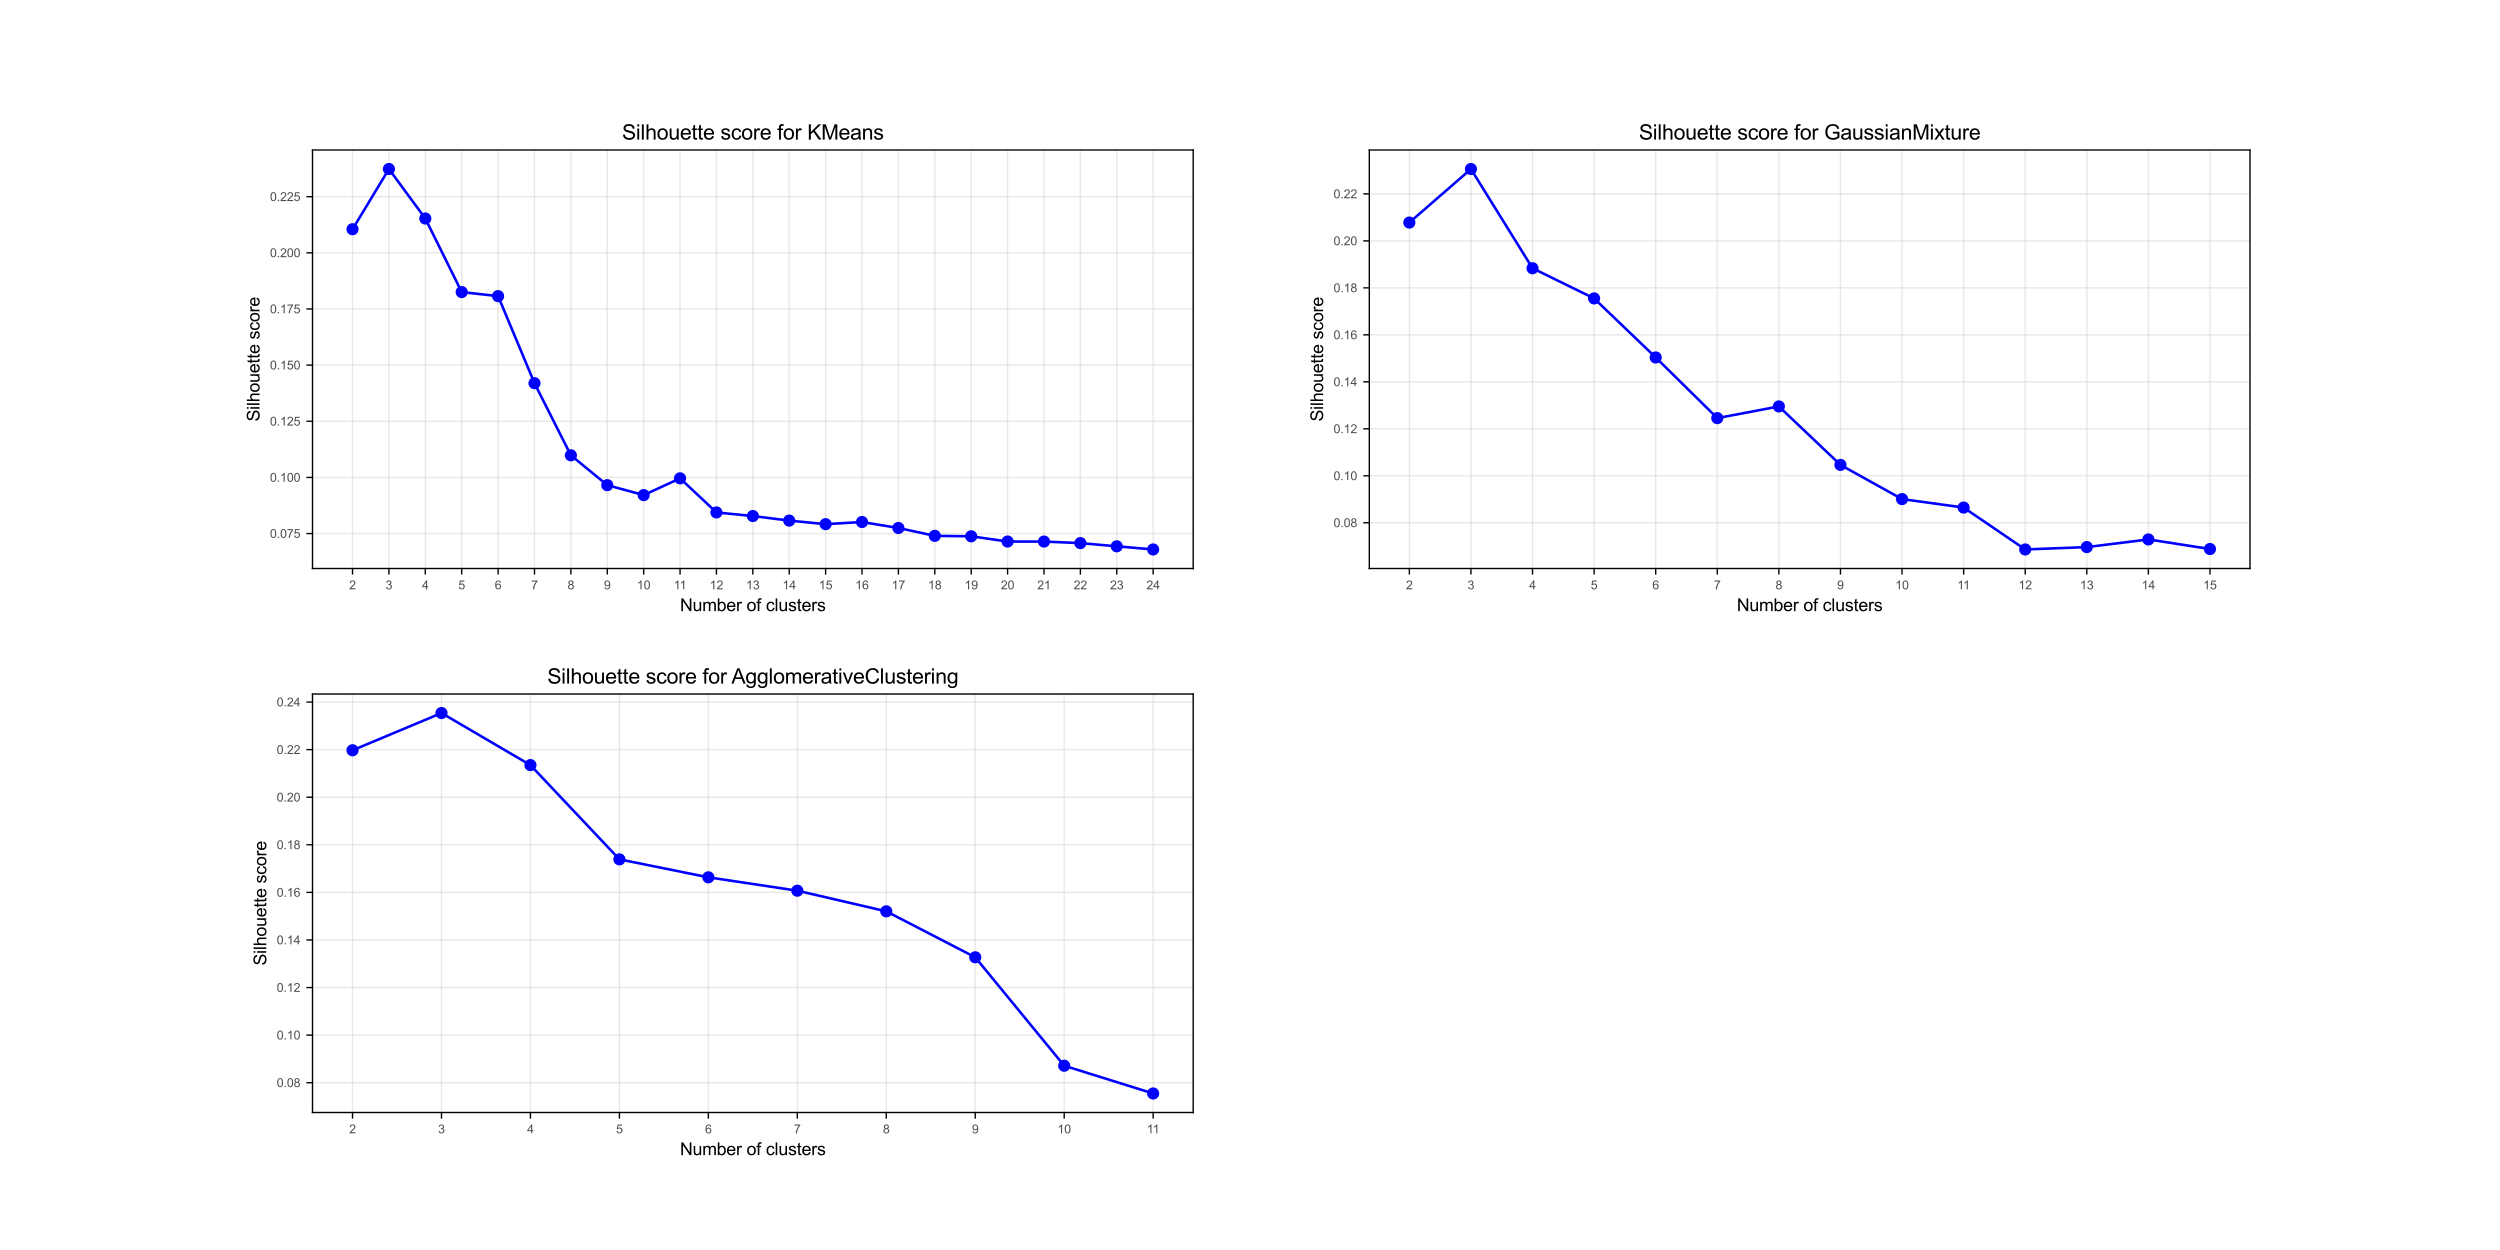 <?xml version="1.0" encoding="utf-8" standalone="no"?>
<!DOCTYPE svg PUBLIC "-//W3C//DTD SVG 1.1//EN"
  "http://www.w3.org/Graphics/SVG/1.1/DTD/svg11.dtd">
<svg xmlns:xlink="http://www.w3.org/1999/xlink" width="1440pt" height="720pt" viewBox="0 0 1440 720" xmlns="http://www.w3.org/2000/svg" version="1.1">
 <defs>
  <style type="text/css">*{stroke-linejoin: round; stroke-linecap: butt}</style>
 </defs>
 <g id="figure_1">
  <g id="patch_1">
   <path d="M 0 720 
L 1440 720 
L 1440 0 
L 0 0 
z
" style="fill: #ffffff"/>
  </g>
  <g id="axes_1">
   <g id="patch_2">
    <path d="M 180 327.443 
L 687.273 327.443 
L 687.273 86.4 
L 180 86.4 
z
" style="fill: #ffffff"/>
   </g>
   <g id="matplotlib.axis_1">
    <g id="xtick_1">
     <g id="line2d_1">
      <path d="M 203.058 327.443 
L 203.058 86.4 
" clip-path="url(#p4d1d512ce0)" style="fill: none; stroke: #b0b0b0; stroke-opacity: 0.3; stroke-width: 0.8; stroke-linecap: square"/>
     </g>
     <g id="line2d_2">
      <defs>
       <path id="ma561ea03bf" d="M 0 0 
L 0 3.5 
" style="stroke: #000000; stroke-width: 0.8"/>
      </defs>
      <g>
       <use xlink:href="#ma561ea03bf" x="203.058" y="327.443" style="stroke: #000000; stroke-width: 0.8"/>
      </g>
     </g>
     <g id="text_1">
      <!-- 2 -->
      <g style="opacity: 0.7" transform="translate(201.112 339.454)scale(0.07 -0.07)">
       <defs>
        <path id="ArialMT-32" d="M 3222 541 
L 3222 0 
L 194 0 
Q 188 203 259 391 
Q 375 700 629 1000 
Q 884 1300 1366 1694 
Q 2113 2306 2375 2664 
Q 2638 3022 2638 3341 
Q 2638 3675 2398 3904 
Q 2159 4134 1775 4134 
Q 1369 4134 1125 3890 
Q 881 3647 878 3216 
L 300 3275 
Q 359 3922 746 4261 
Q 1134 4600 1788 4600 
Q 2447 4600 2831 4234 
Q 3216 3869 3216 3328 
Q 3216 3053 3103 2787 
Q 2991 2522 2730 2228 
Q 2469 1934 1863 1422 
Q 1356 997 1212 845 
Q 1069 694 975 541 
L 3222 541 
z
" transform="scale(0.016)"/>
       </defs>
       <use xlink:href="#ArialMT-32"/>
      </g>
     </g>
    </g>
    <g id="xtick_2">
     <g id="line2d_3">
      <path d="M 224.02 327.443 
L 224.02 86.4 
" clip-path="url(#p4d1d512ce0)" style="fill: none; stroke: #b0b0b0; stroke-opacity: 0.3; stroke-width: 0.8; stroke-linecap: square"/>
     </g>
     <g id="line2d_4">
      <g>
       <use xlink:href="#ma561ea03bf" x="224.02" y="327.443" style="stroke: #000000; stroke-width: 0.8"/>
      </g>
     </g>
     <g id="text_2">
      <!-- 3 -->
      <g style="opacity: 0.7" transform="translate(222.073 339.454)scale(0.07 -0.07)">
       <defs>
        <path id="ArialMT-33" d="M 269 1209 
L 831 1284 
Q 928 806 1161 595 
Q 1394 384 1728 384 
Q 2125 384 2398 659 
Q 2672 934 2672 1341 
Q 2672 1728 2419 1979 
Q 2166 2231 1775 2231 
Q 1616 2231 1378 2169 
L 1441 2663 
Q 1497 2656 1531 2656 
Q 1891 2656 2178 2843 
Q 2466 3031 2466 3422 
Q 2466 3731 2256 3934 
Q 2047 4138 1716 4138 
Q 1388 4138 1169 3931 
Q 950 3725 888 3313 
L 325 3413 
Q 428 3978 793 4289 
Q 1159 4600 1703 4600 
Q 2078 4600 2393 4439 
Q 2709 4278 2876 4000 
Q 3044 3722 3044 3409 
Q 3044 3113 2884 2869 
Q 2725 2625 2413 2481 
Q 2819 2388 3044 2092 
Q 3269 1797 3269 1353 
Q 3269 753 2831 336 
Q 2394 -81 1725 -81 
Q 1122 -81 723 278 
Q 325 638 269 1209 
z
" transform="scale(0.016)"/>
       </defs>
       <use xlink:href="#ArialMT-33"/>
      </g>
     </g>
    </g>
    <g id="xtick_3">
     <g id="line2d_5">
      <path d="M 244.981 327.443 
L 244.981 86.4 
" clip-path="url(#p4d1d512ce0)" style="fill: none; stroke: #b0b0b0; stroke-opacity: 0.3; stroke-width: 0.8; stroke-linecap: square"/>
     </g>
     <g id="line2d_6">
      <g>
       <use xlink:href="#ma561ea03bf" x="244.981" y="327.443" style="stroke: #000000; stroke-width: 0.8"/>
      </g>
     </g>
     <g id="text_3">
      <!-- 4 -->
      <g style="opacity: 0.7" transform="translate(243.035 339.454)scale(0.07 -0.07)">
       <defs>
        <path id="ArialMT-34" d="M 2069 0 
L 2069 1097 
L 81 1097 
L 81 1613 
L 2172 4581 
L 2631 4581 
L 2631 1613 
L 3250 1613 
L 3250 1097 
L 2631 1097 
L 2631 0 
L 2069 0 
z
M 2069 1613 
L 2069 3678 
L 634 1613 
L 2069 1613 
z
" transform="scale(0.016)"/>
       </defs>
       <use xlink:href="#ArialMT-34"/>
      </g>
     </g>
    </g>
    <g id="xtick_4">
     <g id="line2d_7">
      <path d="M 265.943 327.443 
L 265.943 86.4 
" clip-path="url(#p4d1d512ce0)" style="fill: none; stroke: #b0b0b0; stroke-opacity: 0.3; stroke-width: 0.8; stroke-linecap: square"/>
     </g>
     <g id="line2d_8">
      <g>
       <use xlink:href="#ma561ea03bf" x="265.943" y="327.443" style="stroke: #000000; stroke-width: 0.8"/>
      </g>
     </g>
     <g id="text_4">
      <!-- 5 -->
      <g style="opacity: 0.7" transform="translate(263.997 339.454)scale(0.07 -0.07)">
       <defs>
        <path id="ArialMT-35" d="M 266 1200 
L 856 1250 
Q 922 819 1161 601 
Q 1400 384 1738 384 
Q 2144 384 2425 690 
Q 2706 997 2706 1503 
Q 2706 1984 2436 2262 
Q 2166 2541 1728 2541 
Q 1456 2541 1237 2417 
Q 1019 2294 894 2097 
L 366 2166 
L 809 4519 
L 3088 4519 
L 3088 3981 
L 1259 3981 
L 1013 2750 
Q 1425 3038 1878 3038 
Q 2478 3038 2890 2622 
Q 3303 2206 3303 1553 
Q 3303 931 2941 478 
Q 2500 -78 1738 -78 
Q 1113 -78 717 272 
Q 322 622 266 1200 
z
" transform="scale(0.016)"/>
       </defs>
       <use xlink:href="#ArialMT-35"/>
      </g>
     </g>
    </g>
    <g id="xtick_5">
     <g id="line2d_9">
      <path d="M 286.905 327.443 
L 286.905 86.4 
" clip-path="url(#p4d1d512ce0)" style="fill: none; stroke: #b0b0b0; stroke-opacity: 0.3; stroke-width: 0.8; stroke-linecap: square"/>
     </g>
     <g id="line2d_10">
      <g>
       <use xlink:href="#ma561ea03bf" x="286.905" y="327.443" style="stroke: #000000; stroke-width: 0.8"/>
      </g>
     </g>
     <g id="text_5">
      <!-- 6 -->
      <g style="opacity: 0.7" transform="translate(284.958 339.454)scale(0.07 -0.07)">
       <defs>
        <path id="ArialMT-36" d="M 3184 3459 
L 2625 3416 
Q 2550 3747 2413 3897 
Q 2184 4138 1850 4138 
Q 1581 4138 1378 3988 
Q 1113 3794 959 3422 
Q 806 3050 800 2363 
Q 1003 2672 1297 2822 
Q 1591 2972 1913 2972 
Q 2475 2972 2870 2558 
Q 3266 2144 3266 1488 
Q 3266 1056 3080 686 
Q 2894 316 2569 119 
Q 2244 -78 1831 -78 
Q 1128 -78 684 439 
Q 241 956 241 2144 
Q 241 3472 731 4075 
Q 1159 4600 1884 4600 
Q 2425 4600 2770 4297 
Q 3116 3994 3184 3459 
z
M 888 1484 
Q 888 1194 1011 928 
Q 1134 663 1356 523 
Q 1578 384 1822 384 
Q 2178 384 2434 671 
Q 2691 959 2691 1453 
Q 2691 1928 2437 2201 
Q 2184 2475 1800 2475 
Q 1419 2475 1153 2201 
Q 888 1928 888 1484 
z
" transform="scale(0.016)"/>
       </defs>
       <use xlink:href="#ArialMT-36"/>
      </g>
     </g>
    </g>
    <g id="xtick_6">
     <g id="line2d_11">
      <path d="M 307.866 327.443 
L 307.866 86.4 
" clip-path="url(#p4d1d512ce0)" style="fill: none; stroke: #b0b0b0; stroke-opacity: 0.3; stroke-width: 0.8; stroke-linecap: square"/>
     </g>
     <g id="line2d_12">
      <g>
       <use xlink:href="#ma561ea03bf" x="307.866" y="327.443" style="stroke: #000000; stroke-width: 0.8"/>
      </g>
     </g>
     <g id="text_6">
      <!-- 7 -->
      <g style="opacity: 0.7" transform="translate(305.92 339.454)scale(0.07 -0.07)">
       <defs>
        <path id="ArialMT-37" d="M 303 3981 
L 303 4522 
L 3269 4522 
L 3269 4084 
Q 2831 3619 2401 2847 
Q 1972 2075 1738 1259 
Q 1569 684 1522 0 
L 944 0 
Q 953 541 1156 1306 
Q 1359 2072 1739 2783 
Q 2119 3494 2547 3981 
L 303 3981 
z
" transform="scale(0.016)"/>
       </defs>
       <use xlink:href="#ArialMT-37"/>
      </g>
     </g>
    </g>
    <g id="xtick_7">
     <g id="line2d_13">
      <path d="M 328.828 327.443 
L 328.828 86.4 
" clip-path="url(#p4d1d512ce0)" style="fill: none; stroke: #b0b0b0; stroke-opacity: 0.3; stroke-width: 0.8; stroke-linecap: square"/>
     </g>
     <g id="line2d_14">
      <g>
       <use xlink:href="#ma561ea03bf" x="328.828" y="327.443" style="stroke: #000000; stroke-width: 0.8"/>
      </g>
     </g>
     <g id="text_7">
      <!-- 8 -->
      <g style="opacity: 0.7" transform="translate(326.882 339.454)scale(0.07 -0.07)">
       <defs>
        <path id="ArialMT-38" d="M 1131 2484 
Q 781 2613 612 2850 
Q 444 3088 444 3419 
Q 444 3919 803 4259 
Q 1163 4600 1759 4600 
Q 2359 4600 2725 4251 
Q 3091 3903 3091 3403 
Q 3091 3084 2923 2848 
Q 2756 2613 2416 2484 
Q 2838 2347 3058 2040 
Q 3278 1734 3278 1309 
Q 3278 722 2862 322 
Q 2447 -78 1769 -78 
Q 1091 -78 675 323 
Q 259 725 259 1325 
Q 259 1772 486 2073 
Q 713 2375 1131 2484 
z
M 1019 3438 
Q 1019 3113 1228 2906 
Q 1438 2700 1772 2700 
Q 2097 2700 2305 2904 
Q 2513 3109 2513 3406 
Q 2513 3716 2298 3927 
Q 2084 4138 1766 4138 
Q 1444 4138 1231 3931 
Q 1019 3725 1019 3438 
z
M 838 1322 
Q 838 1081 952 856 
Q 1066 631 1291 507 
Q 1516 384 1775 384 
Q 2178 384 2440 643 
Q 2703 903 2703 1303 
Q 2703 1709 2433 1975 
Q 2163 2241 1756 2241 
Q 1359 2241 1098 1978 
Q 838 1716 838 1322 
z
" transform="scale(0.016)"/>
       </defs>
       <use xlink:href="#ArialMT-38"/>
      </g>
     </g>
    </g>
    <g id="xtick_8">
     <g id="line2d_15">
      <path d="M 349.79 327.443 
L 349.79 86.4 
" clip-path="url(#p4d1d512ce0)" style="fill: none; stroke: #b0b0b0; stroke-opacity: 0.3; stroke-width: 0.8; stroke-linecap: square"/>
     </g>
     <g id="line2d_16">
      <g>
       <use xlink:href="#ma561ea03bf" x="349.79" y="327.443" style="stroke: #000000; stroke-width: 0.8"/>
      </g>
     </g>
     <g id="text_8">
      <!-- 9 -->
      <g style="opacity: 0.7" transform="translate(347.843 339.454)scale(0.07 -0.07)">
       <defs>
        <path id="ArialMT-39" d="M 350 1059 
L 891 1109 
Q 959 728 1153 556 
Q 1347 384 1650 384 
Q 1909 384 2104 503 
Q 2300 622 2425 820 
Q 2550 1019 2634 1356 
Q 2719 1694 2719 2044 
Q 2719 2081 2716 2156 
Q 2547 1888 2255 1720 
Q 1963 1553 1622 1553 
Q 1053 1553 659 1965 
Q 266 2378 266 3053 
Q 266 3750 677 4175 
Q 1088 4600 1706 4600 
Q 2153 4600 2523 4359 
Q 2894 4119 3086 3673 
Q 3278 3228 3278 2384 
Q 3278 1506 3087 986 
Q 2897 466 2520 194 
Q 2144 -78 1638 -78 
Q 1100 -78 759 220 
Q 419 519 350 1059 
z
M 2653 3081 
Q 2653 3566 2395 3850 
Q 2138 4134 1775 4134 
Q 1400 4134 1122 3828 
Q 844 3522 844 3034 
Q 844 2597 1108 2323 
Q 1372 2050 1759 2050 
Q 2150 2050 2401 2323 
Q 2653 2597 2653 3081 
z
" transform="scale(0.016)"/>
       </defs>
       <use xlink:href="#ArialMT-39"/>
      </g>
     </g>
    </g>
    <g id="xtick_9">
     <g id="line2d_17">
      <path d="M 370.751 327.443 
L 370.751 86.4 
" clip-path="url(#p4d1d512ce0)" style="fill: none; stroke: #b0b0b0; stroke-opacity: 0.3; stroke-width: 0.8; stroke-linecap: square"/>
     </g>
     <g id="line2d_18">
      <g>
       <use xlink:href="#ma561ea03bf" x="370.751" y="327.443" style="stroke: #000000; stroke-width: 0.8"/>
      </g>
     </g>
     <g id="text_9">
      <!-- 10 -->
      <g style="opacity: 0.7" transform="translate(366.859 339.454)scale(0.07 -0.07)">
       <defs>
        <path id="ArialMT-31" d="M 2384 0 
L 1822 0 
L 1822 3584 
Q 1619 3391 1289 3197 
Q 959 3003 697 2906 
L 697 3450 
Q 1169 3672 1522 3987 
Q 1875 4303 2022 4600 
L 2384 4600 
L 2384 0 
z
" transform="scale(0.016)"/>
        <path id="ArialMT-30" d="M 266 2259 
Q 266 3072 433 3567 
Q 600 4063 929 4331 
Q 1259 4600 1759 4600 
Q 2128 4600 2406 4451 
Q 2684 4303 2865 4023 
Q 3047 3744 3150 3342 
Q 3253 2941 3253 2259 
Q 3253 1453 3087 958 
Q 2922 463 2592 192 
Q 2263 -78 1759 -78 
Q 1097 -78 719 397 
Q 266 969 266 2259 
z
M 844 2259 
Q 844 1131 1108 757 
Q 1372 384 1759 384 
Q 2147 384 2411 759 
Q 2675 1134 2675 2259 
Q 2675 3391 2411 3762 
Q 2147 4134 1753 4134 
Q 1366 4134 1134 3806 
Q 844 3388 844 2259 
z
" transform="scale(0.016)"/>
       </defs>
       <use xlink:href="#ArialMT-31"/>
       <use xlink:href="#ArialMT-30" x="55.615"/>
      </g>
     </g>
    </g>
    <g id="xtick_10">
     <g id="line2d_19">
      <path d="M 391.713 327.443 
L 391.713 86.4 
" clip-path="url(#p4d1d512ce0)" style="fill: none; stroke: #b0b0b0; stroke-opacity: 0.3; stroke-width: 0.8; stroke-linecap: square"/>
     </g>
     <g id="line2d_20">
      <g>
       <use xlink:href="#ma561ea03bf" x="391.713" y="327.443" style="stroke: #000000; stroke-width: 0.8"/>
      </g>
     </g>
     <g id="text_10">
      <!-- 11 -->
      <g style="opacity: 0.7" transform="translate(388.078 339.454)scale(0.07 -0.07)">
       <use xlink:href="#ArialMT-31"/>
       <use xlink:href="#ArialMT-31" x="48.24"/>
      </g>
     </g>
    </g>
    <g id="xtick_11">
     <g id="line2d_21">
      <path d="M 412.675 327.443 
L 412.675 86.4 
" clip-path="url(#p4d1d512ce0)" style="fill: none; stroke: #b0b0b0; stroke-opacity: 0.3; stroke-width: 0.8; stroke-linecap: square"/>
     </g>
     <g id="line2d_22">
      <g>
       <use xlink:href="#ma561ea03bf" x="412.675" y="327.443" style="stroke: #000000; stroke-width: 0.8"/>
      </g>
     </g>
     <g id="text_11">
      <!-- 12 -->
      <g style="opacity: 0.7" transform="translate(408.782 339.454)scale(0.07 -0.07)">
       <use xlink:href="#ArialMT-31"/>
       <use xlink:href="#ArialMT-32" x="55.615"/>
      </g>
     </g>
    </g>
    <g id="xtick_12">
     <g id="line2d_23">
      <path d="M 433.636 327.443 
L 433.636 86.4 
" clip-path="url(#p4d1d512ce0)" style="fill: none; stroke: #b0b0b0; stroke-opacity: 0.3; stroke-width: 0.8; stroke-linecap: square"/>
     </g>
     <g id="line2d_24">
      <g>
       <use xlink:href="#ma561ea03bf" x="433.636" y="327.443" style="stroke: #000000; stroke-width: 0.8"/>
      </g>
     </g>
     <g id="text_12">
      <!-- 13 -->
      <g style="opacity: 0.7" transform="translate(429.744 339.454)scale(0.07 -0.07)">
       <use xlink:href="#ArialMT-31"/>
       <use xlink:href="#ArialMT-33" x="55.615"/>
      </g>
     </g>
    </g>
    <g id="xtick_13">
     <g id="line2d_25">
      <path d="M 454.598 327.443 
L 454.598 86.4 
" clip-path="url(#p4d1d512ce0)" style="fill: none; stroke: #b0b0b0; stroke-opacity: 0.3; stroke-width: 0.8; stroke-linecap: square"/>
     </g>
     <g id="line2d_26">
      <g>
       <use xlink:href="#ma561ea03bf" x="454.598" y="327.443" style="stroke: #000000; stroke-width: 0.8"/>
      </g>
     </g>
     <g id="text_13">
      <!-- 14 -->
      <g style="opacity: 0.7" transform="translate(450.705 339.454)scale(0.07 -0.07)">
       <use xlink:href="#ArialMT-31"/>
       <use xlink:href="#ArialMT-34" x="55.615"/>
      </g>
     </g>
    </g>
    <g id="xtick_14">
     <g id="line2d_27">
      <path d="M 475.56 327.443 
L 475.56 86.4 
" clip-path="url(#p4d1d512ce0)" style="fill: none; stroke: #b0b0b0; stroke-opacity: 0.3; stroke-width: 0.8; stroke-linecap: square"/>
     </g>
     <g id="line2d_28">
      <g>
       <use xlink:href="#ma561ea03bf" x="475.56" y="327.443" style="stroke: #000000; stroke-width: 0.8"/>
      </g>
     </g>
     <g id="text_14">
      <!-- 15 -->
      <g style="opacity: 0.7" transform="translate(471.667 339.454)scale(0.07 -0.07)">
       <use xlink:href="#ArialMT-31"/>
       <use xlink:href="#ArialMT-35" x="55.615"/>
      </g>
     </g>
    </g>
    <g id="xtick_15">
     <g id="line2d_29">
      <path d="M 496.521 327.443 
L 496.521 86.4 
" clip-path="url(#p4d1d512ce0)" style="fill: none; stroke: #b0b0b0; stroke-opacity: 0.3; stroke-width: 0.8; stroke-linecap: square"/>
     </g>
     <g id="line2d_30">
      <g>
       <use xlink:href="#ma561ea03bf" x="496.521" y="327.443" style="stroke: #000000; stroke-width: 0.8"/>
      </g>
     </g>
     <g id="text_15">
      <!-- 16 -->
      <g style="opacity: 0.7" transform="translate(492.629 339.454)scale(0.07 -0.07)">
       <use xlink:href="#ArialMT-31"/>
       <use xlink:href="#ArialMT-36" x="55.615"/>
      </g>
     </g>
    </g>
    <g id="xtick_16">
     <g id="line2d_31">
      <path d="M 517.483 327.443 
L 517.483 86.4 
" clip-path="url(#p4d1d512ce0)" style="fill: none; stroke: #b0b0b0; stroke-opacity: 0.3; stroke-width: 0.8; stroke-linecap: square"/>
     </g>
     <g id="line2d_32">
      <g>
       <use xlink:href="#ma561ea03bf" x="517.483" y="327.443" style="stroke: #000000; stroke-width: 0.8"/>
      </g>
     </g>
     <g id="text_16">
      <!-- 17 -->
      <g style="opacity: 0.7" transform="translate(513.59 339.454)scale(0.07 -0.07)">
       <use xlink:href="#ArialMT-31"/>
       <use xlink:href="#ArialMT-37" x="55.615"/>
      </g>
     </g>
    </g>
    <g id="xtick_17">
     <g id="line2d_33">
      <path d="M 538.445 327.443 
L 538.445 86.4 
" clip-path="url(#p4d1d512ce0)" style="fill: none; stroke: #b0b0b0; stroke-opacity: 0.3; stroke-width: 0.8; stroke-linecap: square"/>
     </g>
     <g id="line2d_34">
      <g>
       <use xlink:href="#ma561ea03bf" x="538.445" y="327.443" style="stroke: #000000; stroke-width: 0.8"/>
      </g>
     </g>
     <g id="text_17">
      <!-- 18 -->
      <g style="opacity: 0.7" transform="translate(534.552 339.454)scale(0.07 -0.07)">
       <use xlink:href="#ArialMT-31"/>
       <use xlink:href="#ArialMT-38" x="55.615"/>
      </g>
     </g>
    </g>
    <g id="xtick_18">
     <g id="line2d_35">
      <path d="M 559.406 327.443 
L 559.406 86.4 
" clip-path="url(#p4d1d512ce0)" style="fill: none; stroke: #b0b0b0; stroke-opacity: 0.3; stroke-width: 0.8; stroke-linecap: square"/>
     </g>
     <g id="line2d_36">
      <g>
       <use xlink:href="#ma561ea03bf" x="559.406" y="327.443" style="stroke: #000000; stroke-width: 0.8"/>
      </g>
     </g>
     <g id="text_18">
      <!-- 19 -->
      <g style="opacity: 0.7" transform="translate(555.514 339.454)scale(0.07 -0.07)">
       <use xlink:href="#ArialMT-31"/>
       <use xlink:href="#ArialMT-39" x="55.615"/>
      </g>
     </g>
    </g>
    <g id="xtick_19">
     <g id="line2d_37">
      <path d="M 580.368 327.443 
L 580.368 86.4 
" clip-path="url(#p4d1d512ce0)" style="fill: none; stroke: #b0b0b0; stroke-opacity: 0.3; stroke-width: 0.8; stroke-linecap: square"/>
     </g>
     <g id="line2d_38">
      <g>
       <use xlink:href="#ma561ea03bf" x="580.368" y="327.443" style="stroke: #000000; stroke-width: 0.8"/>
      </g>
     </g>
     <g id="text_19">
      <!-- 20 -->
      <g style="opacity: 0.7" transform="translate(576.475 339.454)scale(0.07 -0.07)">
       <use xlink:href="#ArialMT-32"/>
       <use xlink:href="#ArialMT-30" x="55.615"/>
      </g>
     </g>
    </g>
    <g id="xtick_20">
     <g id="line2d_39">
      <path d="M 601.33 327.443 
L 601.33 86.4 
" clip-path="url(#p4d1d512ce0)" style="fill: none; stroke: #b0b0b0; stroke-opacity: 0.3; stroke-width: 0.8; stroke-linecap: square"/>
     </g>
     <g id="line2d_40">
      <g>
       <use xlink:href="#ma561ea03bf" x="601.33" y="327.443" style="stroke: #000000; stroke-width: 0.8"/>
      </g>
     </g>
     <g id="text_20">
      <!-- 21 -->
      <g style="opacity: 0.7" transform="translate(597.437 339.454)scale(0.07 -0.07)">
       <use xlink:href="#ArialMT-32"/>
       <use xlink:href="#ArialMT-31" x="55.615"/>
      </g>
     </g>
    </g>
    <g id="xtick_21">
     <g id="line2d_41">
      <path d="M 622.292 327.443 
L 622.292 86.4 
" clip-path="url(#p4d1d512ce0)" style="fill: none; stroke: #b0b0b0; stroke-opacity: 0.3; stroke-width: 0.8; stroke-linecap: square"/>
     </g>
     <g id="line2d_42">
      <g>
       <use xlink:href="#ma561ea03bf" x="622.292" y="327.443" style="stroke: #000000; stroke-width: 0.8"/>
      </g>
     </g>
     <g id="text_21">
      <!-- 22 -->
      <g style="opacity: 0.7" transform="translate(618.399 339.454)scale(0.07 -0.07)">
       <use xlink:href="#ArialMT-32"/>
       <use xlink:href="#ArialMT-32" x="55.615"/>
      </g>
     </g>
    </g>
    <g id="xtick_22">
     <g id="line2d_43">
      <path d="M 643.253 327.443 
L 643.253 86.4 
" clip-path="url(#p4d1d512ce0)" style="fill: none; stroke: #b0b0b0; stroke-opacity: 0.3; stroke-width: 0.8; stroke-linecap: square"/>
     </g>
     <g id="line2d_44">
      <g>
       <use xlink:href="#ma561ea03bf" x="643.253" y="327.443" style="stroke: #000000; stroke-width: 0.8"/>
      </g>
     </g>
     <g id="text_22">
      <!-- 23 -->
      <g style="opacity: 0.7" transform="translate(639.361 339.454)scale(0.07 -0.07)">
       <use xlink:href="#ArialMT-32"/>
       <use xlink:href="#ArialMT-33" x="55.615"/>
      </g>
     </g>
    </g>
    <g id="xtick_23">
     <g id="line2d_45">
      <path d="M 664.215 327.443 
L 664.215 86.4 
" clip-path="url(#p4d1d512ce0)" style="fill: none; stroke: #b0b0b0; stroke-opacity: 0.3; stroke-width: 0.8; stroke-linecap: square"/>
     </g>
     <g id="line2d_46">
      <g>
       <use xlink:href="#ma561ea03bf" x="664.215" y="327.443" style="stroke: #000000; stroke-width: 0.8"/>
      </g>
     </g>
     <g id="text_23">
      <!-- 24 -->
      <g style="opacity: 0.7" transform="translate(660.322 339.454)scale(0.07 -0.07)">
       <use xlink:href="#ArialMT-32"/>
       <use xlink:href="#ArialMT-34" x="55.615"/>
      </g>
     </g>
    </g>
    <g id="text_24">
     <!-- Number of clusters -->
     <g transform="translate(391.681 352.003)scale(0.1 -0.1)">
      <defs>
       <path id="ArialMT-4e" d="M 488 0 
L 488 4581 
L 1109 4581 
L 3516 984 
L 3516 4581 
L 4097 4581 
L 4097 0 
L 3475 0 
L 1069 3600 
L 1069 0 
L 488 0 
z
" transform="scale(0.016)"/>
       <path id="ArialMT-75" d="M 2597 0 
L 2597 488 
Q 2209 -75 1544 -75 
Q 1250 -75 995 37 
Q 741 150 617 320 
Q 494 491 444 738 
Q 409 903 409 1263 
L 409 3319 
L 972 3319 
L 972 1478 
Q 972 1038 1006 884 
Q 1059 663 1231 536 
Q 1403 409 1656 409 
Q 1909 409 2131 539 
Q 2353 669 2445 892 
Q 2538 1116 2538 1541 
L 2538 3319 
L 3100 3319 
L 3100 0 
L 2597 0 
z
" transform="scale(0.016)"/>
       <path id="ArialMT-6d" d="M 422 0 
L 422 3319 
L 925 3319 
L 925 2853 
Q 1081 3097 1340 3245 
Q 1600 3394 1931 3394 
Q 2300 3394 2536 3241 
Q 2772 3088 2869 2813 
Q 3263 3394 3894 3394 
Q 4388 3394 4653 3120 
Q 4919 2847 4919 2278 
L 4919 0 
L 4359 0 
L 4359 2091 
Q 4359 2428 4304 2576 
Q 4250 2725 4106 2815 
Q 3963 2906 3769 2906 
Q 3419 2906 3187 2673 
Q 2956 2441 2956 1928 
L 2956 0 
L 2394 0 
L 2394 2156 
Q 2394 2531 2256 2718 
Q 2119 2906 1806 2906 
Q 1569 2906 1367 2781 
Q 1166 2656 1075 2415 
Q 984 2175 984 1722 
L 984 0 
L 422 0 
z
" transform="scale(0.016)"/>
       <path id="ArialMT-62" d="M 941 0 
L 419 0 
L 419 4581 
L 981 4581 
L 981 2947 
Q 1338 3394 1891 3394 
Q 2197 3394 2470 3270 
Q 2744 3147 2920 2923 
Q 3097 2700 3197 2384 
Q 3297 2069 3297 1709 
Q 3297 856 2875 390 
Q 2453 -75 1863 -75 
Q 1275 -75 941 416 
L 941 0 
z
M 934 1684 
Q 934 1088 1097 822 
Q 1363 388 1816 388 
Q 2184 388 2453 708 
Q 2722 1028 2722 1663 
Q 2722 2313 2464 2622 
Q 2206 2931 1841 2931 
Q 1472 2931 1203 2611 
Q 934 2291 934 1684 
z
" transform="scale(0.016)"/>
       <path id="ArialMT-65" d="M 2694 1069 
L 3275 997 
Q 3138 488 2766 206 
Q 2394 -75 1816 -75 
Q 1088 -75 661 373 
Q 234 822 234 1631 
Q 234 2469 665 2931 
Q 1097 3394 1784 3394 
Q 2450 3394 2872 2941 
Q 3294 2488 3294 1666 
Q 3294 1616 3291 1516 
L 816 1516 
Q 847 969 1125 678 
Q 1403 388 1819 388 
Q 2128 388 2347 550 
Q 2566 713 2694 1069 
z
M 847 1978 
L 2700 1978 
Q 2663 2397 2488 2606 
Q 2219 2931 1791 2931 
Q 1403 2931 1139 2672 
Q 875 2413 847 1978 
z
" transform="scale(0.016)"/>
       <path id="ArialMT-72" d="M 416 0 
L 416 3319 
L 922 3319 
L 922 2816 
Q 1116 3169 1280 3281 
Q 1444 3394 1641 3394 
Q 1925 3394 2219 3213 
L 2025 2691 
Q 1819 2813 1613 2813 
Q 1428 2813 1281 2702 
Q 1134 2591 1072 2394 
Q 978 2094 978 1738 
L 978 0 
L 416 0 
z
" transform="scale(0.016)"/>
       <path id="ArialMT-20" transform="scale(0.016)"/>
       <path id="ArialMT-6f" d="M 213 1659 
Q 213 2581 725 3025 
Q 1153 3394 1769 3394 
Q 2453 3394 2887 2945 
Q 3322 2497 3322 1706 
Q 3322 1066 3130 698 
Q 2938 331 2570 128 
Q 2203 -75 1769 -75 
Q 1072 -75 642 372 
Q 213 819 213 1659 
z
M 791 1659 
Q 791 1022 1069 705 
Q 1347 388 1769 388 
Q 2188 388 2466 706 
Q 2744 1025 2744 1678 
Q 2744 2294 2464 2611 
Q 2184 2928 1769 2928 
Q 1347 2928 1069 2612 
Q 791 2297 791 1659 
z
" transform="scale(0.016)"/>
       <path id="ArialMT-66" d="M 556 0 
L 556 2881 
L 59 2881 
L 59 3319 
L 556 3319 
L 556 3672 
Q 556 4006 616 4169 
Q 697 4388 901 4523 
Q 1106 4659 1475 4659 
Q 1713 4659 2000 4603 
L 1916 4113 
Q 1741 4144 1584 4144 
Q 1328 4144 1222 4034 
Q 1116 3925 1116 3625 
L 1116 3319 
L 1763 3319 
L 1763 2881 
L 1116 2881 
L 1116 0 
L 556 0 
z
" transform="scale(0.016)"/>
       <path id="ArialMT-63" d="M 2588 1216 
L 3141 1144 
Q 3050 572 2676 248 
Q 2303 -75 1759 -75 
Q 1078 -75 664 370 
Q 250 816 250 1647 
Q 250 2184 428 2587 
Q 606 2991 970 3192 
Q 1334 3394 1763 3394 
Q 2303 3394 2647 3120 
Q 2991 2847 3088 2344 
L 2541 2259 
Q 2463 2594 2264 2762 
Q 2066 2931 1784 2931 
Q 1359 2931 1093 2626 
Q 828 2322 828 1663 
Q 828 994 1084 691 
Q 1341 388 1753 388 
Q 2084 388 2306 591 
Q 2528 794 2588 1216 
z
" transform="scale(0.016)"/>
       <path id="ArialMT-6c" d="M 409 0 
L 409 4581 
L 972 4581 
L 972 0 
L 409 0 
z
" transform="scale(0.016)"/>
       <path id="ArialMT-73" d="M 197 991 
L 753 1078 
Q 800 744 1014 566 
Q 1228 388 1613 388 
Q 2000 388 2187 545 
Q 2375 703 2375 916 
Q 2375 1106 2209 1216 
Q 2094 1291 1634 1406 
Q 1016 1563 777 1677 
Q 538 1791 414 1992 
Q 291 2194 291 2438 
Q 291 2659 392 2848 
Q 494 3038 669 3163 
Q 800 3259 1026 3326 
Q 1253 3394 1513 3394 
Q 1903 3394 2198 3281 
Q 2494 3169 2634 2976 
Q 2775 2784 2828 2463 
L 2278 2388 
Q 2241 2644 2061 2787 
Q 1881 2931 1553 2931 
Q 1166 2931 1000 2803 
Q 834 2675 834 2503 
Q 834 2394 903 2306 
Q 972 2216 1119 2156 
Q 1203 2125 1616 2013 
Q 2213 1853 2448 1751 
Q 2684 1650 2818 1456 
Q 2953 1263 2953 975 
Q 2953 694 2789 445 
Q 2625 197 2315 61 
Q 2006 -75 1616 -75 
Q 969 -75 630 194 
Q 291 463 197 991 
z
" transform="scale(0.016)"/>
       <path id="ArialMT-74" d="M 1650 503 
L 1731 6 
Q 1494 -44 1306 -44 
Q 1000 -44 831 53 
Q 663 150 594 308 
Q 525 466 525 972 
L 525 2881 
L 113 2881 
L 113 3319 
L 525 3319 
L 525 4141 
L 1084 4478 
L 1084 3319 
L 1650 3319 
L 1650 2881 
L 1084 2881 
L 1084 941 
Q 1084 700 1114 631 
Q 1144 563 1211 522 
Q 1278 481 1403 481 
Q 1497 481 1650 503 
z
" transform="scale(0.016)"/>
      </defs>
      <use xlink:href="#ArialMT-4e"/>
      <use xlink:href="#ArialMT-75" x="72.217"/>
      <use xlink:href="#ArialMT-6d" x="127.832"/>
      <use xlink:href="#ArialMT-62" x="211.133"/>
      <use xlink:href="#ArialMT-65" x="266.748"/>
      <use xlink:href="#ArialMT-72" x="322.363"/>
      <use xlink:href="#ArialMT-20" x="355.664"/>
      <use xlink:href="#ArialMT-6f" x="383.447"/>
      <use xlink:href="#ArialMT-66" x="439.062"/>
      <use xlink:href="#ArialMT-20" x="466.846"/>
      <use xlink:href="#ArialMT-63" x="494.629"/>
      <use xlink:href="#ArialMT-6c" x="544.629"/>
      <use xlink:href="#ArialMT-75" x="566.846"/>
      <use xlink:href="#ArialMT-73" x="622.461"/>
      <use xlink:href="#ArialMT-74" x="672.461"/>
      <use xlink:href="#ArialMT-65" x="700.244"/>
      <use xlink:href="#ArialMT-72" x="755.859"/>
      <use xlink:href="#ArialMT-73" x="789.16"/>
     </g>
    </g>
   </g>
   <g id="matplotlib.axis_2">
    <g id="ytick_1">
     <g id="line2d_47">
      <path d="M 180 307.326 
L 687.273 307.326 
" clip-path="url(#p4d1d512ce0)" style="fill: none; stroke: #b0b0b0; stroke-opacity: 0.3; stroke-width: 0.8; stroke-linecap: square"/>
     </g>
     <g id="line2d_48">
      <defs>
       <path id="m6cb87ef70e" d="M 0 0 
L -3.5 0 
" style="stroke: #000000; stroke-width: 0.8"/>
      </defs>
      <g>
       <use xlink:href="#m6cb87ef70e" x="180" y="307.326" style="stroke: #000000; stroke-width: 0.8"/>
      </g>
     </g>
     <g id="text_25">
      <!-- 0.075 -->
      <g style="opacity: 0.7" transform="translate(155.485 309.831)scale(0.07 -0.07)">
       <defs>
        <path id="ArialMT-2e" d="M 581 0 
L 581 641 
L 1222 641 
L 1222 0 
L 581 0 
z
" transform="scale(0.016)"/>
       </defs>
       <use xlink:href="#ArialMT-30"/>
       <use xlink:href="#ArialMT-2e" x="55.615"/>
       <use xlink:href="#ArialMT-30" x="83.398"/>
       <use xlink:href="#ArialMT-37" x="139.014"/>
       <use xlink:href="#ArialMT-35" x="194.629"/>
      </g>
     </g>
    </g>
    <g id="ytick_2">
     <g id="line2d_49">
      <path d="M 180 274.987 
L 687.273 274.987 
" clip-path="url(#p4d1d512ce0)" style="fill: none; stroke: #b0b0b0; stroke-opacity: 0.3; stroke-width: 0.8; stroke-linecap: square"/>
     </g>
     <g id="line2d_50">
      <g>
       <use xlink:href="#m6cb87ef70e" x="180" y="274.987" style="stroke: #000000; stroke-width: 0.8"/>
      </g>
     </g>
     <g id="text_26">
      <!-- 0.100 -->
      <g style="opacity: 0.7" transform="translate(155.485 277.492)scale(0.07 -0.07)">
       <use xlink:href="#ArialMT-30"/>
       <use xlink:href="#ArialMT-2e" x="55.615"/>
       <use xlink:href="#ArialMT-31" x="83.398"/>
       <use xlink:href="#ArialMT-30" x="139.014"/>
       <use xlink:href="#ArialMT-30" x="194.629"/>
      </g>
     </g>
    </g>
    <g id="ytick_3">
     <g id="line2d_51">
      <path d="M 180 242.648 
L 687.273 242.648 
" clip-path="url(#p4d1d512ce0)" style="fill: none; stroke: #b0b0b0; stroke-opacity: 0.3; stroke-width: 0.8; stroke-linecap: square"/>
     </g>
     <g id="line2d_52">
      <g>
       <use xlink:href="#m6cb87ef70e" x="180" y="242.648" style="stroke: #000000; stroke-width: 0.8"/>
      </g>
     </g>
     <g id="text_27">
      <!-- 0.125 -->
      <g style="opacity: 0.7" transform="translate(155.485 245.153)scale(0.07 -0.07)">
       <use xlink:href="#ArialMT-30"/>
       <use xlink:href="#ArialMT-2e" x="55.615"/>
       <use xlink:href="#ArialMT-31" x="83.398"/>
       <use xlink:href="#ArialMT-32" x="139.014"/>
       <use xlink:href="#ArialMT-35" x="194.629"/>
      </g>
     </g>
    </g>
    <g id="ytick_4">
     <g id="line2d_53">
      <path d="M 180 210.308 
L 687.273 210.308 
" clip-path="url(#p4d1d512ce0)" style="fill: none; stroke: #b0b0b0; stroke-opacity: 0.3; stroke-width: 0.8; stroke-linecap: square"/>
     </g>
     <g id="line2d_54">
      <g>
       <use xlink:href="#m6cb87ef70e" x="180" y="210.308" style="stroke: #000000; stroke-width: 0.8"/>
      </g>
     </g>
     <g id="text_28">
      <!-- 0.150 -->
      <g style="opacity: 0.7" transform="translate(155.485 212.814)scale(0.07 -0.07)">
       <use xlink:href="#ArialMT-30"/>
       <use xlink:href="#ArialMT-2e" x="55.615"/>
       <use xlink:href="#ArialMT-31" x="83.398"/>
       <use xlink:href="#ArialMT-35" x="139.014"/>
       <use xlink:href="#ArialMT-30" x="194.629"/>
      </g>
     </g>
    </g>
    <g id="ytick_5">
     <g id="line2d_55">
      <path d="M 180 177.969 
L 687.273 177.969 
" clip-path="url(#p4d1d512ce0)" style="fill: none; stroke: #b0b0b0; stroke-opacity: 0.3; stroke-width: 0.8; stroke-linecap: square"/>
     </g>
     <g id="line2d_56">
      <g>
       <use xlink:href="#m6cb87ef70e" x="180" y="177.969" style="stroke: #000000; stroke-width: 0.8"/>
      </g>
     </g>
     <g id="text_29">
      <!-- 0.175 -->
      <g style="opacity: 0.7" transform="translate(155.485 180.474)scale(0.07 -0.07)">
       <use xlink:href="#ArialMT-30"/>
       <use xlink:href="#ArialMT-2e" x="55.615"/>
       <use xlink:href="#ArialMT-31" x="83.398"/>
       <use xlink:href="#ArialMT-37" x="139.014"/>
       <use xlink:href="#ArialMT-35" x="194.629"/>
      </g>
     </g>
    </g>
    <g id="ytick_6">
     <g id="line2d_57">
      <path d="M 180 145.63 
L 687.273 145.63 
" clip-path="url(#p4d1d512ce0)" style="fill: none; stroke: #b0b0b0; stroke-opacity: 0.3; stroke-width: 0.8; stroke-linecap: square"/>
     </g>
     <g id="line2d_58">
      <g>
       <use xlink:href="#m6cb87ef70e" x="180" y="145.63" style="stroke: #000000; stroke-width: 0.8"/>
      </g>
     </g>
     <g id="text_30">
      <!-- 0.200 -->
      <g style="opacity: 0.7" transform="translate(155.485 148.135)scale(0.07 -0.07)">
       <use xlink:href="#ArialMT-30"/>
       <use xlink:href="#ArialMT-2e" x="55.615"/>
       <use xlink:href="#ArialMT-32" x="83.398"/>
       <use xlink:href="#ArialMT-30" x="139.014"/>
       <use xlink:href="#ArialMT-30" x="194.629"/>
      </g>
     </g>
    </g>
    <g id="ytick_7">
     <g id="line2d_59">
      <path d="M 180 113.291 
L 687.273 113.291 
" clip-path="url(#p4d1d512ce0)" style="fill: none; stroke: #b0b0b0; stroke-opacity: 0.3; stroke-width: 0.8; stroke-linecap: square"/>
     </g>
     <g id="line2d_60">
      <g>
       <use xlink:href="#m6cb87ef70e" x="180" y="113.291" style="stroke: #000000; stroke-width: 0.8"/>
      </g>
     </g>
     <g id="text_31">
      <!-- 0.225 -->
      <g style="opacity: 0.7" transform="translate(155.485 115.796)scale(0.07 -0.07)">
       <use xlink:href="#ArialMT-30"/>
       <use xlink:href="#ArialMT-2e" x="55.615"/>
       <use xlink:href="#ArialMT-32" x="83.398"/>
       <use xlink:href="#ArialMT-32" x="139.014"/>
       <use xlink:href="#ArialMT-35" x="194.629"/>
      </g>
     </g>
    </g>
    <g id="text_32">
     <!-- Silhouette score -->
     <g transform="translate(149.497 242.774)rotate(-90)scale(0.1 -0.1)">
      <defs>
       <path id="ArialMT-53" d="M 288 1472 
L 859 1522 
Q 900 1178 1048 958 
Q 1197 738 1509 602 
Q 1822 466 2213 466 
Q 2559 466 2825 569 
Q 3091 672 3220 851 
Q 3350 1031 3350 1244 
Q 3350 1459 3225 1620 
Q 3100 1781 2813 1891 
Q 2628 1963 1997 2114 
Q 1366 2266 1113 2400 
Q 784 2572 623 2826 
Q 463 3081 463 3397 
Q 463 3744 659 4045 
Q 856 4347 1234 4503 
Q 1613 4659 2075 4659 
Q 2584 4659 2973 4495 
Q 3363 4331 3572 4012 
Q 3781 3694 3797 3291 
L 3216 3247 
Q 3169 3681 2898 3903 
Q 2628 4125 2100 4125 
Q 1550 4125 1298 3923 
Q 1047 3722 1047 3438 
Q 1047 3191 1225 3031 
Q 1400 2872 2139 2705 
Q 2878 2538 3153 2413 
Q 3553 2228 3743 1945 
Q 3934 1663 3934 1294 
Q 3934 928 3725 604 
Q 3516 281 3123 101 
Q 2731 -78 2241 -78 
Q 1619 -78 1198 103 
Q 778 284 539 648 
Q 300 1013 288 1472 
z
" transform="scale(0.016)"/>
       <path id="ArialMT-69" d="M 425 3934 
L 425 4581 
L 988 4581 
L 988 3934 
L 425 3934 
z
M 425 0 
L 425 3319 
L 988 3319 
L 988 0 
L 425 0 
z
" transform="scale(0.016)"/>
       <path id="ArialMT-68" d="M 422 0 
L 422 4581 
L 984 4581 
L 984 2938 
Q 1378 3394 1978 3394 
Q 2347 3394 2619 3248 
Q 2891 3103 3008 2847 
Q 3125 2591 3125 2103 
L 3125 0 
L 2563 0 
L 2563 2103 
Q 2563 2525 2380 2717 
Q 2197 2909 1863 2909 
Q 1613 2909 1392 2779 
Q 1172 2650 1078 2428 
Q 984 2206 984 1816 
L 984 0 
L 422 0 
z
" transform="scale(0.016)"/>
      </defs>
      <use xlink:href="#ArialMT-53"/>
      <use xlink:href="#ArialMT-69" x="66.699"/>
      <use xlink:href="#ArialMT-6c" x="88.916"/>
      <use xlink:href="#ArialMT-68" x="111.133"/>
      <use xlink:href="#ArialMT-6f" x="166.748"/>
      <use xlink:href="#ArialMT-75" x="222.363"/>
      <use xlink:href="#ArialMT-65" x="277.979"/>
      <use xlink:href="#ArialMT-74" x="333.594"/>
      <use xlink:href="#ArialMT-74" x="361.377"/>
      <use xlink:href="#ArialMT-65" x="389.16"/>
      <use xlink:href="#ArialMT-20" x="444.775"/>
      <use xlink:href="#ArialMT-73" x="472.559"/>
      <use xlink:href="#ArialMT-63" x="522.559"/>
      <use xlink:href="#ArialMT-6f" x="572.559"/>
      <use xlink:href="#ArialMT-72" x="628.174"/>
      <use xlink:href="#ArialMT-65" x="661.475"/>
     </g>
    </g>
   </g>
   <g id="line2d_61">
    <path d="M 203.058 132.038 
L 224.02 97.357 
L 244.981 125.862 
L 265.943 168.232 
L 286.905 170.568 
L 307.866 220.715 
L 328.828 262.265 
L 349.79 279.45 
L 370.751 285.176 
L 391.713 275.517 
L 412.675 295.168 
L 433.636 297.238 
L 454.598 299.865 
L 475.56 301.911 
L 496.521 300.68 
L 517.483 304.123 
L 538.445 308.646 
L 559.406 308.904 
L 580.368 311.92 
L 601.33 311.937 
L 622.292 312.828 
L 643.253 314.672 
L 664.215 316.487 
" clip-path="url(#p4d1d512ce0)" style="fill: none; stroke: #0000ff; stroke-width: 1.5; stroke-linecap: round"/>
    <defs>
     <path id="m83942037f8" d="M 0 3 
C 0.796 3 1.559 2.684 2.121 2.121 
C 2.684 1.559 3 0.796 3 0 
C 3 -0.796 2.684 -1.559 2.121 -2.121 
C 1.559 -2.684 0.796 -3 0 -3 
C -0.796 -3 -1.559 -2.684 -2.121 -2.121 
C -2.684 -1.559 -3 -0.796 -3 0 
C -3 0.796 -2.684 1.559 -2.121 2.121 
C -1.559 2.684 -0.796 3 0 3 
z
" style="stroke: #0000ff"/>
    </defs>
    <g clip-path="url(#p4d1d512ce0)">
     <use xlink:href="#m83942037f8" x="203.058" y="132.038" style="fill: #0000ff; stroke: #0000ff"/>
     <use xlink:href="#m83942037f8" x="224.02" y="97.357" style="fill: #0000ff; stroke: #0000ff"/>
     <use xlink:href="#m83942037f8" x="244.981" y="125.862" style="fill: #0000ff; stroke: #0000ff"/>
     <use xlink:href="#m83942037f8" x="265.943" y="168.232" style="fill: #0000ff; stroke: #0000ff"/>
     <use xlink:href="#m83942037f8" x="286.905" y="170.568" style="fill: #0000ff; stroke: #0000ff"/>
     <use xlink:href="#m83942037f8" x="307.866" y="220.715" style="fill: #0000ff; stroke: #0000ff"/>
     <use xlink:href="#m83942037f8" x="328.828" y="262.265" style="fill: #0000ff; stroke: #0000ff"/>
     <use xlink:href="#m83942037f8" x="349.79" y="279.45" style="fill: #0000ff; stroke: #0000ff"/>
     <use xlink:href="#m83942037f8" x="370.751" y="285.176" style="fill: #0000ff; stroke: #0000ff"/>
     <use xlink:href="#m83942037f8" x="391.713" y="275.517" style="fill: #0000ff; stroke: #0000ff"/>
     <use xlink:href="#m83942037f8" x="412.675" y="295.168" style="fill: #0000ff; stroke: #0000ff"/>
     <use xlink:href="#m83942037f8" x="433.636" y="297.238" style="fill: #0000ff; stroke: #0000ff"/>
     <use xlink:href="#m83942037f8" x="454.598" y="299.865" style="fill: #0000ff; stroke: #0000ff"/>
     <use xlink:href="#m83942037f8" x="475.56" y="301.911" style="fill: #0000ff; stroke: #0000ff"/>
     <use xlink:href="#m83942037f8" x="496.521" y="300.68" style="fill: #0000ff; stroke: #0000ff"/>
     <use xlink:href="#m83942037f8" x="517.483" y="304.123" style="fill: #0000ff; stroke: #0000ff"/>
     <use xlink:href="#m83942037f8" x="538.445" y="308.646" style="fill: #0000ff; stroke: #0000ff"/>
     <use xlink:href="#m83942037f8" x="559.406" y="308.904" style="fill: #0000ff; stroke: #0000ff"/>
     <use xlink:href="#m83942037f8" x="580.368" y="311.92" style="fill: #0000ff; stroke: #0000ff"/>
     <use xlink:href="#m83942037f8" x="601.33" y="311.937" style="fill: #0000ff; stroke: #0000ff"/>
     <use xlink:href="#m83942037f8" x="622.292" y="312.828" style="fill: #0000ff; stroke: #0000ff"/>
     <use xlink:href="#m83942037f8" x="643.253" y="314.672" style="fill: #0000ff; stroke: #0000ff"/>
     <use xlink:href="#m83942037f8" x="664.215" y="316.487" style="fill: #0000ff; stroke: #0000ff"/>
    </g>
   </g>
   <g id="patch_3">
    <path d="M 180 327.443 
L 180 86.4 
" style="fill: none; stroke: #000000; stroke-width: 0.8; stroke-linejoin: miter; stroke-linecap: square"/>
   </g>
   <g id="patch_4">
    <path d="M 687.273 327.443 
L 687.273 86.4 
" style="fill: none; stroke: #000000; stroke-width: 0.8; stroke-linejoin: miter; stroke-linecap: square"/>
   </g>
   <g id="patch_5">
    <path d="M 180 327.443 
L 687.273 327.443 
" style="fill: none; stroke: #000000; stroke-width: 0.8; stroke-linejoin: miter; stroke-linecap: square"/>
   </g>
   <g id="patch_6">
    <path d="M 180 86.4 
L 687.273 86.4 
" style="fill: none; stroke: #000000; stroke-width: 0.8; stroke-linejoin: miter; stroke-linecap: square"/>
   </g>
   <g id="text_33">
    <!-- Silhouette score for KMeans -->
    <g transform="translate(358.269 80.4)scale(0.12 -0.12)">
     <defs>
      <path id="ArialMT-4b" d="M 469 0 
L 469 4581 
L 1075 4581 
L 1075 2309 
L 3350 4581 
L 4172 4581 
L 2250 2725 
L 4256 0 
L 3456 0 
L 1825 2319 
L 1075 1588 
L 1075 0 
L 469 0 
z
" transform="scale(0.016)"/>
      <path id="ArialMT-4d" d="M 475 0 
L 475 4581 
L 1388 4581 
L 2472 1338 
Q 2622 884 2691 659 
Q 2769 909 2934 1394 
L 4031 4581 
L 4847 4581 
L 4847 0 
L 4263 0 
L 4263 3834 
L 2931 0 
L 2384 0 
L 1059 3900 
L 1059 0 
L 475 0 
z
" transform="scale(0.016)"/>
      <path id="ArialMT-61" d="M 2588 409 
Q 2275 144 1986 34 
Q 1697 -75 1366 -75 
Q 819 -75 525 192 
Q 231 459 231 875 
Q 231 1119 342 1320 
Q 453 1522 633 1644 
Q 813 1766 1038 1828 
Q 1203 1872 1538 1913 
Q 2219 1994 2541 2106 
Q 2544 2222 2544 2253 
Q 2544 2597 2384 2738 
Q 2169 2928 1744 2928 
Q 1347 2928 1158 2789 
Q 969 2650 878 2297 
L 328 2372 
Q 403 2725 575 2942 
Q 747 3159 1072 3276 
Q 1397 3394 1825 3394 
Q 2250 3394 2515 3294 
Q 2781 3194 2906 3042 
Q 3031 2891 3081 2659 
Q 3109 2516 3109 2141 
L 3109 1391 
Q 3109 606 3145 398 
Q 3181 191 3288 0 
L 2700 0 
Q 2613 175 2588 409 
z
M 2541 1666 
Q 2234 1541 1622 1453 
Q 1275 1403 1131 1340 
Q 988 1278 909 1158 
Q 831 1038 831 891 
Q 831 666 1001 516 
Q 1172 366 1500 366 
Q 1825 366 2078 508 
Q 2331 650 2450 897 
Q 2541 1088 2541 1459 
L 2541 1666 
z
" transform="scale(0.016)"/>
      <path id="ArialMT-6e" d="M 422 0 
L 422 3319 
L 928 3319 
L 928 2847 
Q 1294 3394 1984 3394 
Q 2284 3394 2536 3286 
Q 2788 3178 2913 3003 
Q 3038 2828 3088 2588 
Q 3119 2431 3119 2041 
L 3119 0 
L 2556 0 
L 2556 2019 
Q 2556 2363 2490 2533 
Q 2425 2703 2258 2804 
Q 2091 2906 1866 2906 
Q 1506 2906 1245 2678 
Q 984 2450 984 1813 
L 984 0 
L 422 0 
z
" transform="scale(0.016)"/>
     </defs>
     <use xlink:href="#ArialMT-53"/>
     <use xlink:href="#ArialMT-69" x="66.699"/>
     <use xlink:href="#ArialMT-6c" x="88.916"/>
     <use xlink:href="#ArialMT-68" x="111.133"/>
     <use xlink:href="#ArialMT-6f" x="166.748"/>
     <use xlink:href="#ArialMT-75" x="222.363"/>
     <use xlink:href="#ArialMT-65" x="277.979"/>
     <use xlink:href="#ArialMT-74" x="333.594"/>
     <use xlink:href="#ArialMT-74" x="361.377"/>
     <use xlink:href="#ArialMT-65" x="389.16"/>
     <use xlink:href="#ArialMT-20" x="444.775"/>
     <use xlink:href="#ArialMT-73" x="472.559"/>
     <use xlink:href="#ArialMT-63" x="522.559"/>
     <use xlink:href="#ArialMT-6f" x="572.559"/>
     <use xlink:href="#ArialMT-72" x="628.174"/>
     <use xlink:href="#ArialMT-65" x="661.475"/>
     <use xlink:href="#ArialMT-20" x="717.09"/>
     <use xlink:href="#ArialMT-66" x="744.873"/>
     <use xlink:href="#ArialMT-6f" x="772.656"/>
     <use xlink:href="#ArialMT-72" x="828.271"/>
     <use xlink:href="#ArialMT-20" x="861.572"/>
     <use xlink:href="#ArialMT-4b" x="889.355"/>
     <use xlink:href="#ArialMT-4d" x="956.055"/>
     <use xlink:href="#ArialMT-65" x="1039.355"/>
     <use xlink:href="#ArialMT-61" x="1094.971"/>
     <use xlink:href="#ArialMT-6e" x="1150.586"/>
     <use xlink:href="#ArialMT-73" x="1206.201"/>
    </g>
   </g>
  </g>
  <g id="axes_2">
   <g id="patch_7">
    <path d="M 788.727 327.443 
L 1296 327.443 
L 1296 86.4 
L 788.727 86.4 
z
" style="fill: #ffffff"/>
   </g>
   <g id="matplotlib.axis_3">
    <g id="xtick_24">
     <g id="line2d_62">
      <path d="M 811.785 327.443 
L 811.785 86.4 
" clip-path="url(#p3835d8eb7e)" style="fill: none; stroke: #b0b0b0; stroke-opacity: 0.3; stroke-width: 0.8; stroke-linecap: square"/>
     </g>
     <g id="line2d_63">
      <g>
       <use xlink:href="#ma561ea03bf" x="811.785" y="327.443" style="stroke: #000000; stroke-width: 0.8"/>
      </g>
     </g>
     <g id="text_34">
      <!-- 2 -->
      <g style="opacity: 0.7" transform="translate(809.839 339.454)scale(0.07 -0.07)">
       <use xlink:href="#ArialMT-32"/>
      </g>
     </g>
    </g>
    <g id="xtick_25">
     <g id="line2d_64">
      <path d="M 847.259 327.443 
L 847.259 86.4 
" clip-path="url(#p3835d8eb7e)" style="fill: none; stroke: #b0b0b0; stroke-opacity: 0.3; stroke-width: 0.8; stroke-linecap: square"/>
     </g>
     <g id="line2d_65">
      <g>
       <use xlink:href="#ma561ea03bf" x="847.259" y="327.443" style="stroke: #000000; stroke-width: 0.8"/>
      </g>
     </g>
     <g id="text_35">
      <!-- 3 -->
      <g style="opacity: 0.7" transform="translate(845.312 339.454)scale(0.07 -0.07)">
       <use xlink:href="#ArialMT-33"/>
      </g>
     </g>
    </g>
    <g id="xtick_26">
     <g id="line2d_66">
      <path d="M 882.732 327.443 
L 882.732 86.4 
" clip-path="url(#p3835d8eb7e)" style="fill: none; stroke: #b0b0b0; stroke-opacity: 0.3; stroke-width: 0.8; stroke-linecap: square"/>
     </g>
     <g id="line2d_67">
      <g>
       <use xlink:href="#ma561ea03bf" x="882.732" y="327.443" style="stroke: #000000; stroke-width: 0.8"/>
      </g>
     </g>
     <g id="text_36">
      <!-- 4 -->
      <g style="opacity: 0.7" transform="translate(880.786 339.454)scale(0.07 -0.07)">
       <use xlink:href="#ArialMT-34"/>
      </g>
     </g>
    </g>
    <g id="xtick_27">
     <g id="line2d_68">
      <path d="M 918.206 327.443 
L 918.206 86.4 
" clip-path="url(#p3835d8eb7e)" style="fill: none; stroke: #b0b0b0; stroke-opacity: 0.3; stroke-width: 0.8; stroke-linecap: square"/>
     </g>
     <g id="line2d_69">
      <g>
       <use xlink:href="#ma561ea03bf" x="918.206" y="327.443" style="stroke: #000000; stroke-width: 0.8"/>
      </g>
     </g>
     <g id="text_37">
      <!-- 5 -->
      <g style="opacity: 0.7" transform="translate(916.26 339.454)scale(0.07 -0.07)">
       <use xlink:href="#ArialMT-35"/>
      </g>
     </g>
    </g>
    <g id="xtick_28">
     <g id="line2d_70">
      <path d="M 953.68 327.443 
L 953.68 86.4 
" clip-path="url(#p3835d8eb7e)" style="fill: none; stroke: #b0b0b0; stroke-opacity: 0.3; stroke-width: 0.8; stroke-linecap: square"/>
     </g>
     <g id="line2d_71">
      <g>
       <use xlink:href="#ma561ea03bf" x="953.68" y="327.443" style="stroke: #000000; stroke-width: 0.8"/>
      </g>
     </g>
     <g id="text_38">
      <!-- 6 -->
      <g style="opacity: 0.7" transform="translate(951.733 339.454)scale(0.07 -0.07)">
       <use xlink:href="#ArialMT-36"/>
      </g>
     </g>
    </g>
    <g id="xtick_29">
     <g id="line2d_72">
      <path d="M 989.153 327.443 
L 989.153 86.4 
" clip-path="url(#p3835d8eb7e)" style="fill: none; stroke: #b0b0b0; stroke-opacity: 0.3; stroke-width: 0.8; stroke-linecap: square"/>
     </g>
     <g id="line2d_73">
      <g>
       <use xlink:href="#ma561ea03bf" x="989.153" y="327.443" style="stroke: #000000; stroke-width: 0.8"/>
      </g>
     </g>
     <g id="text_39">
      <!-- 7 -->
      <g style="opacity: 0.7" transform="translate(987.207 339.454)scale(0.07 -0.07)">
       <use xlink:href="#ArialMT-37"/>
      </g>
     </g>
    </g>
    <g id="xtick_30">
     <g id="line2d_74">
      <path d="M 1024.627 327.443 
L 1024.627 86.4 
" clip-path="url(#p3835d8eb7e)" style="fill: none; stroke: #b0b0b0; stroke-opacity: 0.3; stroke-width: 0.8; stroke-linecap: square"/>
     </g>
     <g id="line2d_75">
      <g>
       <use xlink:href="#ma561ea03bf" x="1024.627" y="327.443" style="stroke: #000000; stroke-width: 0.8"/>
      </g>
     </g>
     <g id="text_40">
      <!-- 8 -->
      <g style="opacity: 0.7" transform="translate(1022.681 339.454)scale(0.07 -0.07)">
       <use xlink:href="#ArialMT-38"/>
      </g>
     </g>
    </g>
    <g id="xtick_31">
     <g id="line2d_76">
      <path d="M 1060.1 327.443 
L 1060.1 86.4 
" clip-path="url(#p3835d8eb7e)" style="fill: none; stroke: #b0b0b0; stroke-opacity: 0.3; stroke-width: 0.8; stroke-linecap: square"/>
     </g>
     <g id="line2d_77">
      <g>
       <use xlink:href="#ma561ea03bf" x="1060.1" y="327.443" style="stroke: #000000; stroke-width: 0.8"/>
      </g>
     </g>
     <g id="text_41">
      <!-- 9 -->
      <g style="opacity: 0.7" transform="translate(1058.154 339.454)scale(0.07 -0.07)">
       <use xlink:href="#ArialMT-39"/>
      </g>
     </g>
    </g>
    <g id="xtick_32">
     <g id="line2d_78">
      <path d="M 1095.574 327.443 
L 1095.574 86.4 
" clip-path="url(#p3835d8eb7e)" style="fill: none; stroke: #b0b0b0; stroke-opacity: 0.3; stroke-width: 0.8; stroke-linecap: square"/>
     </g>
     <g id="line2d_79">
      <g>
       <use xlink:href="#ma561ea03bf" x="1095.574" y="327.443" style="stroke: #000000; stroke-width: 0.8"/>
      </g>
     </g>
     <g id="text_42">
      <!-- 10 -->
      <g style="opacity: 0.7" transform="translate(1091.681 339.454)scale(0.07 -0.07)">
       <use xlink:href="#ArialMT-31"/>
       <use xlink:href="#ArialMT-30" x="55.615"/>
      </g>
     </g>
    </g>
    <g id="xtick_33">
     <g id="line2d_80">
      <path d="M 1131.048 327.443 
L 1131.048 86.4 
" clip-path="url(#p3835d8eb7e)" style="fill: none; stroke: #b0b0b0; stroke-opacity: 0.3; stroke-width: 0.8; stroke-linecap: square"/>
     </g>
     <g id="line2d_81">
      <g>
       <use xlink:href="#ma561ea03bf" x="1131.048" y="327.443" style="stroke: #000000; stroke-width: 0.8"/>
      </g>
     </g>
     <g id="text_43">
      <!-- 11 -->
      <g style="opacity: 0.7" transform="translate(1127.413 339.454)scale(0.07 -0.07)">
       <use xlink:href="#ArialMT-31"/>
       <use xlink:href="#ArialMT-31" x="48.24"/>
      </g>
     </g>
    </g>
    <g id="xtick_34">
     <g id="line2d_82">
      <path d="M 1166.521 327.443 
L 1166.521 86.4 
" clip-path="url(#p3835d8eb7e)" style="fill: none; stroke: #b0b0b0; stroke-opacity: 0.3; stroke-width: 0.8; stroke-linecap: square"/>
     </g>
     <g id="line2d_83">
      <g>
       <use xlink:href="#ma561ea03bf" x="1166.521" y="327.443" style="stroke: #000000; stroke-width: 0.8"/>
      </g>
     </g>
     <g id="text_44">
      <!-- 12 -->
      <g style="opacity: 0.7" transform="translate(1162.629 339.454)scale(0.07 -0.07)">
       <use xlink:href="#ArialMT-31"/>
       <use xlink:href="#ArialMT-32" x="55.615"/>
      </g>
     </g>
    </g>
    <g id="xtick_35">
     <g id="line2d_84">
      <path d="M 1201.995 327.443 
L 1201.995 86.4 
" clip-path="url(#p3835d8eb7e)" style="fill: none; stroke: #b0b0b0; stroke-opacity: 0.3; stroke-width: 0.8; stroke-linecap: square"/>
     </g>
     <g id="line2d_85">
      <g>
       <use xlink:href="#ma561ea03bf" x="1201.995" y="327.443" style="stroke: #000000; stroke-width: 0.8"/>
      </g>
     </g>
     <g id="text_45">
      <!-- 13 -->
      <g style="opacity: 0.7" transform="translate(1198.102 339.454)scale(0.07 -0.07)">
       <use xlink:href="#ArialMT-31"/>
       <use xlink:href="#ArialMT-33" x="55.615"/>
      </g>
     </g>
    </g>
    <g id="xtick_36">
     <g id="line2d_86">
      <path d="M 1237.469 327.443 
L 1237.469 86.4 
" clip-path="url(#p3835d8eb7e)" style="fill: none; stroke: #b0b0b0; stroke-opacity: 0.3; stroke-width: 0.8; stroke-linecap: square"/>
     </g>
     <g id="line2d_87">
      <g>
       <use xlink:href="#ma561ea03bf" x="1237.469" y="327.443" style="stroke: #000000; stroke-width: 0.8"/>
      </g>
     </g>
     <g id="text_46">
      <!-- 14 -->
      <g style="opacity: 0.7" transform="translate(1233.576 339.454)scale(0.07 -0.07)">
       <use xlink:href="#ArialMT-31"/>
       <use xlink:href="#ArialMT-34" x="55.615"/>
      </g>
     </g>
    </g>
    <g id="xtick_37">
     <g id="line2d_88">
      <path d="M 1272.942 327.443 
L 1272.942 86.4 
" clip-path="url(#p3835d8eb7e)" style="fill: none; stroke: #b0b0b0; stroke-opacity: 0.3; stroke-width: 0.8; stroke-linecap: square"/>
     </g>
     <g id="line2d_89">
      <g>
       <use xlink:href="#ma561ea03bf" x="1272.942" y="327.443" style="stroke: #000000; stroke-width: 0.8"/>
      </g>
     </g>
     <g id="text_47">
      <!-- 15 -->
      <g style="opacity: 0.7" transform="translate(1269.049 339.454)scale(0.07 -0.07)">
       <use xlink:href="#ArialMT-31"/>
       <use xlink:href="#ArialMT-35" x="55.615"/>
      </g>
     </g>
    </g>
    <g id="text_48">
     <!-- Number of clusters -->
     <g transform="translate(1000.408 352.003)scale(0.1 -0.1)">
      <use xlink:href="#ArialMT-4e"/>
      <use xlink:href="#ArialMT-75" x="72.217"/>
      <use xlink:href="#ArialMT-6d" x="127.832"/>
      <use xlink:href="#ArialMT-62" x="211.133"/>
      <use xlink:href="#ArialMT-65" x="266.748"/>
      <use xlink:href="#ArialMT-72" x="322.363"/>
      <use xlink:href="#ArialMT-20" x="355.664"/>
      <use xlink:href="#ArialMT-6f" x="383.447"/>
      <use xlink:href="#ArialMT-66" x="439.062"/>
      <use xlink:href="#ArialMT-20" x="466.846"/>
      <use xlink:href="#ArialMT-63" x="494.629"/>
      <use xlink:href="#ArialMT-6c" x="544.629"/>
      <use xlink:href="#ArialMT-75" x="566.846"/>
      <use xlink:href="#ArialMT-73" x="622.461"/>
      <use xlink:href="#ArialMT-74" x="672.461"/>
      <use xlink:href="#ArialMT-65" x="700.244"/>
      <use xlink:href="#ArialMT-72" x="755.859"/>
      <use xlink:href="#ArialMT-73" x="789.16"/>
     </g>
    </g>
   </g>
   <g id="matplotlib.axis_4">
    <g id="ytick_8">
     <g id="line2d_90">
      <path d="M 788.727 301.123 
L 1296 301.123 
" clip-path="url(#p3835d8eb7e)" style="fill: none; stroke: #b0b0b0; stroke-opacity: 0.3; stroke-width: 0.8; stroke-linecap: square"/>
     </g>
     <g id="line2d_91">
      <g>
       <use xlink:href="#m6cb87ef70e" x="788.727" y="301.123" style="stroke: #000000; stroke-width: 0.8"/>
      </g>
     </g>
     <g id="text_49">
      <!-- 0.08 -->
      <g style="opacity: 0.7" transform="translate(768.105 303.629)scale(0.07 -0.07)">
       <use xlink:href="#ArialMT-30"/>
       <use xlink:href="#ArialMT-2e" x="55.615"/>
       <use xlink:href="#ArialMT-30" x="83.398"/>
       <use xlink:href="#ArialMT-38" x="139.014"/>
      </g>
     </g>
    </g>
    <g id="ytick_9">
     <g id="line2d_92">
      <path d="M 788.727 274.061 
L 1296 274.061 
" clip-path="url(#p3835d8eb7e)" style="fill: none; stroke: #b0b0b0; stroke-opacity: 0.3; stroke-width: 0.8; stroke-linecap: square"/>
     </g>
     <g id="line2d_93">
      <g>
       <use xlink:href="#m6cb87ef70e" x="788.727" y="274.061" style="stroke: #000000; stroke-width: 0.8"/>
      </g>
     </g>
     <g id="text_50">
      <!-- 0.10 -->
      <g style="opacity: 0.7" transform="translate(768.105 276.566)scale(0.07 -0.07)">
       <use xlink:href="#ArialMT-30"/>
       <use xlink:href="#ArialMT-2e" x="55.615"/>
       <use xlink:href="#ArialMT-31" x="83.398"/>
       <use xlink:href="#ArialMT-30" x="139.014"/>
      </g>
     </g>
    </g>
    <g id="ytick_10">
     <g id="line2d_94">
      <path d="M 788.727 246.998 
L 1296 246.998 
" clip-path="url(#p3835d8eb7e)" style="fill: none; stroke: #b0b0b0; stroke-opacity: 0.3; stroke-width: 0.8; stroke-linecap: square"/>
     </g>
     <g id="line2d_95">
      <g>
       <use xlink:href="#m6cb87ef70e" x="788.727" y="246.998" style="stroke: #000000; stroke-width: 0.8"/>
      </g>
     </g>
     <g id="text_51">
      <!-- 0.12 -->
      <g style="opacity: 0.7" transform="translate(768.105 249.503)scale(0.07 -0.07)">
       <use xlink:href="#ArialMT-30"/>
       <use xlink:href="#ArialMT-2e" x="55.615"/>
       <use xlink:href="#ArialMT-31" x="83.398"/>
       <use xlink:href="#ArialMT-32" x="139.014"/>
      </g>
     </g>
    </g>
    <g id="ytick_11">
     <g id="line2d_96">
      <path d="M 788.727 219.935 
L 1296 219.935 
" clip-path="url(#p3835d8eb7e)" style="fill: none; stroke: #b0b0b0; stroke-opacity: 0.3; stroke-width: 0.8; stroke-linecap: square"/>
     </g>
     <g id="line2d_97">
      <g>
       <use xlink:href="#m6cb87ef70e" x="788.727" y="219.935" style="stroke: #000000; stroke-width: 0.8"/>
      </g>
     </g>
     <g id="text_52">
      <!-- 0.14 -->
      <g style="opacity: 0.7" transform="translate(768.105 222.44)scale(0.07 -0.07)">
       <use xlink:href="#ArialMT-30"/>
       <use xlink:href="#ArialMT-2e" x="55.615"/>
       <use xlink:href="#ArialMT-31" x="83.398"/>
       <use xlink:href="#ArialMT-34" x="139.014"/>
      </g>
     </g>
    </g>
    <g id="ytick_12">
     <g id="line2d_98">
      <path d="M 788.727 192.873 
L 1296 192.873 
" clip-path="url(#p3835d8eb7e)" style="fill: none; stroke: #b0b0b0; stroke-opacity: 0.3; stroke-width: 0.8; stroke-linecap: square"/>
     </g>
     <g id="line2d_99">
      <g>
       <use xlink:href="#m6cb87ef70e" x="788.727" y="192.873" style="stroke: #000000; stroke-width: 0.8"/>
      </g>
     </g>
     <g id="text_53">
      <!-- 0.16 -->
      <g style="opacity: 0.7" transform="translate(768.105 195.378)scale(0.07 -0.07)">
       <use xlink:href="#ArialMT-30"/>
       <use xlink:href="#ArialMT-2e" x="55.615"/>
       <use xlink:href="#ArialMT-31" x="83.398"/>
       <use xlink:href="#ArialMT-36" x="139.014"/>
      </g>
     </g>
    </g>
    <g id="ytick_13">
     <g id="line2d_100">
      <path d="M 788.727 165.81 
L 1296 165.81 
" clip-path="url(#p3835d8eb7e)" style="fill: none; stroke: #b0b0b0; stroke-opacity: 0.3; stroke-width: 0.8; stroke-linecap: square"/>
     </g>
     <g id="line2d_101">
      <g>
       <use xlink:href="#m6cb87ef70e" x="788.727" y="165.81" style="stroke: #000000; stroke-width: 0.8"/>
      </g>
     </g>
     <g id="text_54">
      <!-- 0.18 -->
      <g style="opacity: 0.7" transform="translate(768.105 168.315)scale(0.07 -0.07)">
       <use xlink:href="#ArialMT-30"/>
       <use xlink:href="#ArialMT-2e" x="55.615"/>
       <use xlink:href="#ArialMT-31" x="83.398"/>
       <use xlink:href="#ArialMT-38" x="139.014"/>
      </g>
     </g>
    </g>
    <g id="ytick_14">
     <g id="line2d_102">
      <path d="M 788.727 138.747 
L 1296 138.747 
" clip-path="url(#p3835d8eb7e)" style="fill: none; stroke: #b0b0b0; stroke-opacity: 0.3; stroke-width: 0.8; stroke-linecap: square"/>
     </g>
     <g id="line2d_103">
      <g>
       <use xlink:href="#m6cb87ef70e" x="788.727" y="138.747" style="stroke: #000000; stroke-width: 0.8"/>
      </g>
     </g>
     <g id="text_55">
      <!-- 0.20 -->
      <g style="opacity: 0.7" transform="translate(768.105 141.252)scale(0.07 -0.07)">
       <use xlink:href="#ArialMT-30"/>
       <use xlink:href="#ArialMT-2e" x="55.615"/>
       <use xlink:href="#ArialMT-32" x="83.398"/>
       <use xlink:href="#ArialMT-30" x="139.014"/>
      </g>
     </g>
    </g>
    <g id="ytick_15">
     <g id="line2d_104">
      <path d="M 788.727 111.685 
L 1296 111.685 
" clip-path="url(#p3835d8eb7e)" style="fill: none; stroke: #b0b0b0; stroke-opacity: 0.3; stroke-width: 0.8; stroke-linecap: square"/>
     </g>
     <g id="line2d_105">
      <g>
       <use xlink:href="#m6cb87ef70e" x="788.727" y="111.685" style="stroke: #000000; stroke-width: 0.8"/>
      </g>
     </g>
     <g id="text_56">
      <!-- 0.22 -->
      <g style="opacity: 0.7" transform="translate(768.105 114.19)scale(0.07 -0.07)">
       <use xlink:href="#ArialMT-30"/>
       <use xlink:href="#ArialMT-2e" x="55.615"/>
       <use xlink:href="#ArialMT-32" x="83.398"/>
       <use xlink:href="#ArialMT-32" x="139.014"/>
      </g>
     </g>
    </g>
    <g id="text_57">
     <!-- Silhouette score -->
     <g transform="translate(762.117 242.774)rotate(-90)scale(0.1 -0.1)">
      <use xlink:href="#ArialMT-53"/>
      <use xlink:href="#ArialMT-69" x="66.699"/>
      <use xlink:href="#ArialMT-6c" x="88.916"/>
      <use xlink:href="#ArialMT-68" x="111.133"/>
      <use xlink:href="#ArialMT-6f" x="166.748"/>
      <use xlink:href="#ArialMT-75" x="222.363"/>
      <use xlink:href="#ArialMT-65" x="277.979"/>
      <use xlink:href="#ArialMT-74" x="333.594"/>
      <use xlink:href="#ArialMT-74" x="361.377"/>
      <use xlink:href="#ArialMT-65" x="389.16"/>
      <use xlink:href="#ArialMT-20" x="444.775"/>
      <use xlink:href="#ArialMT-73" x="472.559"/>
      <use xlink:href="#ArialMT-63" x="522.559"/>
      <use xlink:href="#ArialMT-6f" x="572.559"/>
      <use xlink:href="#ArialMT-72" x="628.174"/>
      <use xlink:href="#ArialMT-65" x="661.475"/>
     </g>
    </g>
   </g>
   <g id="line2d_106">
    <path d="M 811.785 128.191 
L 847.259 97.357 
L 882.732 154.517 
L 918.206 171.894 
L 953.68 205.902 
L 989.153 240.828 
L 1024.627 234.104 
L 1060.1 267.794 
L 1095.574 287.48 
L 1131.048 292.353 
L 1166.521 316.487 
L 1201.995 315.117 
L 1237.469 310.717 
L 1272.942 316.23 
" clip-path="url(#p3835d8eb7e)" style="fill: none; stroke: #0000ff; stroke-width: 1.5; stroke-linecap: round"/>
    <g clip-path="url(#p3835d8eb7e)">
     <use xlink:href="#m83942037f8" x="811.785" y="128.191" style="fill: #0000ff; stroke: #0000ff"/>
     <use xlink:href="#m83942037f8" x="847.259" y="97.357" style="fill: #0000ff; stroke: #0000ff"/>
     <use xlink:href="#m83942037f8" x="882.732" y="154.517" style="fill: #0000ff; stroke: #0000ff"/>
     <use xlink:href="#m83942037f8" x="918.206" y="171.894" style="fill: #0000ff; stroke: #0000ff"/>
     <use xlink:href="#m83942037f8" x="953.68" y="205.902" style="fill: #0000ff; stroke: #0000ff"/>
     <use xlink:href="#m83942037f8" x="989.153" y="240.828" style="fill: #0000ff; stroke: #0000ff"/>
     <use xlink:href="#m83942037f8" x="1024.627" y="234.104" style="fill: #0000ff; stroke: #0000ff"/>
     <use xlink:href="#m83942037f8" x="1060.1" y="267.794" style="fill: #0000ff; stroke: #0000ff"/>
     <use xlink:href="#m83942037f8" x="1095.574" y="287.48" style="fill: #0000ff; stroke: #0000ff"/>
     <use xlink:href="#m83942037f8" x="1131.048" y="292.353" style="fill: #0000ff; stroke: #0000ff"/>
     <use xlink:href="#m83942037f8" x="1166.521" y="316.487" style="fill: #0000ff; stroke: #0000ff"/>
     <use xlink:href="#m83942037f8" x="1201.995" y="315.117" style="fill: #0000ff; stroke: #0000ff"/>
     <use xlink:href="#m83942037f8" x="1237.469" y="310.717" style="fill: #0000ff; stroke: #0000ff"/>
     <use xlink:href="#m83942037f8" x="1272.942" y="316.23" style="fill: #0000ff; stroke: #0000ff"/>
    </g>
   </g>
   <g id="patch_8">
    <path d="M 788.727 327.443 
L 788.727 86.4 
" style="fill: none; stroke: #000000; stroke-width: 0.8; stroke-linejoin: miter; stroke-linecap: square"/>
   </g>
   <g id="patch_9">
    <path d="M 1296 327.443 
L 1296 86.4 
" style="fill: none; stroke: #000000; stroke-width: 0.8; stroke-linejoin: miter; stroke-linecap: square"/>
   </g>
   <g id="patch_10">
    <path d="M 788.727 327.443 
L 1296 327.443 
" style="fill: none; stroke: #000000; stroke-width: 0.8; stroke-linejoin: miter; stroke-linecap: square"/>
   </g>
   <g id="patch_11">
    <path d="M 788.727 86.4 
L 1296 86.4 
" style="fill: none; stroke: #000000; stroke-width: 0.8; stroke-linejoin: miter; stroke-linecap: square"/>
   </g>
   <g id="text_58">
    <!-- Silhouette score for GaussianMixture -->
    <g transform="translate(943.991 80.4)scale(0.12 -0.12)">
     <defs>
      <path id="ArialMT-47" d="M 2638 1797 
L 2638 2334 
L 4578 2338 
L 4578 638 
Q 4131 281 3656 101 
Q 3181 -78 2681 -78 
Q 2006 -78 1454 211 
Q 903 500 622 1047 
Q 341 1594 341 2269 
Q 341 2938 620 3517 
Q 900 4097 1425 4378 
Q 1950 4659 2634 4659 
Q 3131 4659 3532 4498 
Q 3934 4338 4162 4050 
Q 4391 3763 4509 3300 
L 3963 3150 
Q 3859 3500 3706 3700 
Q 3553 3900 3268 4020 
Q 2984 4141 2638 4141 
Q 2222 4141 1919 4014 
Q 1616 3888 1430 3681 
Q 1244 3475 1141 3228 
Q 966 2803 966 2306 
Q 966 1694 1177 1281 
Q 1388 869 1791 669 
Q 2194 469 2647 469 
Q 3041 469 3416 620 
Q 3791 772 3984 944 
L 3984 1797 
L 2638 1797 
z
" transform="scale(0.016)"/>
      <path id="ArialMT-78" d="M 47 0 
L 1259 1725 
L 138 3319 
L 841 3319 
L 1350 2541 
Q 1494 2319 1581 2169 
Q 1719 2375 1834 2534 
L 2394 3319 
L 3066 3319 
L 1919 1756 
L 3153 0 
L 2463 0 
L 1781 1031 
L 1600 1309 
L 728 0 
L 47 0 
z
" transform="scale(0.016)"/>
     </defs>
     <use xlink:href="#ArialMT-53"/>
     <use xlink:href="#ArialMT-69" x="66.699"/>
     <use xlink:href="#ArialMT-6c" x="88.916"/>
     <use xlink:href="#ArialMT-68" x="111.133"/>
     <use xlink:href="#ArialMT-6f" x="166.748"/>
     <use xlink:href="#ArialMT-75" x="222.363"/>
     <use xlink:href="#ArialMT-65" x="277.979"/>
     <use xlink:href="#ArialMT-74" x="333.594"/>
     <use xlink:href="#ArialMT-74" x="361.377"/>
     <use xlink:href="#ArialMT-65" x="389.16"/>
     <use xlink:href="#ArialMT-20" x="444.775"/>
     <use xlink:href="#ArialMT-73" x="472.559"/>
     <use xlink:href="#ArialMT-63" x="522.559"/>
     <use xlink:href="#ArialMT-6f" x="572.559"/>
     <use xlink:href="#ArialMT-72" x="628.174"/>
     <use xlink:href="#ArialMT-65" x="661.475"/>
     <use xlink:href="#ArialMT-20" x="717.09"/>
     <use xlink:href="#ArialMT-66" x="744.873"/>
     <use xlink:href="#ArialMT-6f" x="772.656"/>
     <use xlink:href="#ArialMT-72" x="828.271"/>
     <use xlink:href="#ArialMT-20" x="861.572"/>
     <use xlink:href="#ArialMT-47" x="889.355"/>
     <use xlink:href="#ArialMT-61" x="967.139"/>
     <use xlink:href="#ArialMT-75" x="1022.754"/>
     <use xlink:href="#ArialMT-73" x="1078.369"/>
     <use xlink:href="#ArialMT-73" x="1128.369"/>
     <use xlink:href="#ArialMT-69" x="1178.369"/>
     <use xlink:href="#ArialMT-61" x="1200.586"/>
     <use xlink:href="#ArialMT-6e" x="1256.201"/>
     <use xlink:href="#ArialMT-4d" x="1311.816"/>
     <use xlink:href="#ArialMT-69" x="1395.117"/>
     <use xlink:href="#ArialMT-78" x="1417.334"/>
     <use xlink:href="#ArialMT-74" x="1467.334"/>
     <use xlink:href="#ArialMT-75" x="1495.117"/>
     <use xlink:href="#ArialMT-72" x="1550.732"/>
     <use xlink:href="#ArialMT-65" x="1584.033"/>
    </g>
   </g>
  </g>
  <g id="axes_3">
   <g id="patch_12">
    <path d="M 180 640.8 
L 687.273 640.8 
L 687.273 399.757 
L 180 399.757 
z
" style="fill: #ffffff"/>
   </g>
   <g id="matplotlib.axis_5">
    <g id="xtick_38">
     <g id="line2d_107">
      <path d="M 203.058 640.8 
L 203.058 399.757 
" clip-path="url(#p985141830d)" style="fill: none; stroke: #b0b0b0; stroke-opacity: 0.3; stroke-width: 0.8; stroke-linecap: square"/>
     </g>
     <g id="line2d_108">
      <g>
       <use xlink:href="#ma561ea03bf" x="203.058" y="640.8" style="stroke: #000000; stroke-width: 0.8"/>
      </g>
     </g>
     <g id="text_59">
      <!-- 2 -->
      <g style="opacity: 0.7" transform="translate(201.112 652.81)scale(0.07 -0.07)">
       <use xlink:href="#ArialMT-32"/>
      </g>
     </g>
    </g>
    <g id="xtick_39">
     <g id="line2d_109">
      <path d="M 254.298 640.8 
L 254.298 399.757 
" clip-path="url(#p985141830d)" style="fill: none; stroke: #b0b0b0; stroke-opacity: 0.3; stroke-width: 0.8; stroke-linecap: square"/>
     </g>
     <g id="line2d_110">
      <g>
       <use xlink:href="#ma561ea03bf" x="254.298" y="640.8" style="stroke: #000000; stroke-width: 0.8"/>
      </g>
     </g>
     <g id="text_60">
      <!-- 3 -->
      <g style="opacity: 0.7" transform="translate(252.351 652.81)scale(0.07 -0.07)">
       <use xlink:href="#ArialMT-33"/>
      </g>
     </g>
    </g>
    <g id="xtick_40">
     <g id="line2d_111">
      <path d="M 305.537 640.8 
L 305.537 399.757 
" clip-path="url(#p985141830d)" style="fill: none; stroke: #b0b0b0; stroke-opacity: 0.3; stroke-width: 0.8; stroke-linecap: square"/>
     </g>
     <g id="line2d_112">
      <g>
       <use xlink:href="#ma561ea03bf" x="305.537" y="640.8" style="stroke: #000000; stroke-width: 0.8"/>
      </g>
     </g>
     <g id="text_61">
      <!-- 4 -->
      <g style="opacity: 0.7" transform="translate(303.591 652.81)scale(0.07 -0.07)">
       <use xlink:href="#ArialMT-34"/>
      </g>
     </g>
    </g>
    <g id="xtick_41">
     <g id="line2d_113">
      <path d="M 356.777 640.8 
L 356.777 399.757 
" clip-path="url(#p985141830d)" style="fill: none; stroke: #b0b0b0; stroke-opacity: 0.3; stroke-width: 0.8; stroke-linecap: square"/>
     </g>
     <g id="line2d_114">
      <g>
       <use xlink:href="#ma561ea03bf" x="356.777" y="640.8" style="stroke: #000000; stroke-width: 0.8"/>
      </g>
     </g>
     <g id="text_62">
      <!-- 5 -->
      <g style="opacity: 0.7" transform="translate(354.831 652.81)scale(0.07 -0.07)">
       <use xlink:href="#ArialMT-35"/>
      </g>
     </g>
    </g>
    <g id="xtick_42">
     <g id="line2d_115">
      <path d="M 408.017 640.8 
L 408.017 399.757 
" clip-path="url(#p985141830d)" style="fill: none; stroke: #b0b0b0; stroke-opacity: 0.3; stroke-width: 0.8; stroke-linecap: square"/>
     </g>
     <g id="line2d_116">
      <g>
       <use xlink:href="#ma561ea03bf" x="408.017" y="640.8" style="stroke: #000000; stroke-width: 0.8"/>
      </g>
     </g>
     <g id="text_63">
      <!-- 6 -->
      <g style="opacity: 0.7" transform="translate(406.07 652.81)scale(0.07 -0.07)">
       <use xlink:href="#ArialMT-36"/>
      </g>
     </g>
    </g>
    <g id="xtick_43">
     <g id="line2d_117">
      <path d="M 459.256 640.8 
L 459.256 399.757 
" clip-path="url(#p985141830d)" style="fill: none; stroke: #b0b0b0; stroke-opacity: 0.3; stroke-width: 0.8; stroke-linecap: square"/>
     </g>
     <g id="line2d_118">
      <g>
       <use xlink:href="#ma561ea03bf" x="459.256" y="640.8" style="stroke: #000000; stroke-width: 0.8"/>
      </g>
     </g>
     <g id="text_64">
      <!-- 7 -->
      <g style="opacity: 0.7" transform="translate(457.31 652.81)scale(0.07 -0.07)">
       <use xlink:href="#ArialMT-37"/>
      </g>
     </g>
    </g>
    <g id="xtick_44">
     <g id="line2d_119">
      <path d="M 510.496 640.8 
L 510.496 399.757 
" clip-path="url(#p985141830d)" style="fill: none; stroke: #b0b0b0; stroke-opacity: 0.3; stroke-width: 0.8; stroke-linecap: square"/>
     </g>
     <g id="line2d_120">
      <g>
       <use xlink:href="#ma561ea03bf" x="510.496" y="640.8" style="stroke: #000000; stroke-width: 0.8"/>
      </g>
     </g>
     <g id="text_65">
      <!-- 8 -->
      <g style="opacity: 0.7" transform="translate(508.55 652.81)scale(0.07 -0.07)">
       <use xlink:href="#ArialMT-38"/>
      </g>
     </g>
    </g>
    <g id="xtick_45">
     <g id="line2d_121">
      <path d="M 561.736 640.8 
L 561.736 399.757 
" clip-path="url(#p985141830d)" style="fill: none; stroke: #b0b0b0; stroke-opacity: 0.3; stroke-width: 0.8; stroke-linecap: square"/>
     </g>
     <g id="line2d_122">
      <g>
       <use xlink:href="#ma561ea03bf" x="561.736" y="640.8" style="stroke: #000000; stroke-width: 0.8"/>
      </g>
     </g>
     <g id="text_66">
      <!-- 9 -->
      <g style="opacity: 0.7" transform="translate(559.789 652.81)scale(0.07 -0.07)">
       <use xlink:href="#ArialMT-39"/>
      </g>
     </g>
    </g>
    <g id="xtick_46">
     <g id="line2d_123">
      <path d="M 612.975 640.8 
L 612.975 399.757 
" clip-path="url(#p985141830d)" style="fill: none; stroke: #b0b0b0; stroke-opacity: 0.3; stroke-width: 0.8; stroke-linecap: square"/>
     </g>
     <g id="line2d_124">
      <g>
       <use xlink:href="#ma561ea03bf" x="612.975" y="640.8" style="stroke: #000000; stroke-width: 0.8"/>
      </g>
     </g>
     <g id="text_67">
      <!-- 10 -->
      <g style="opacity: 0.7" transform="translate(609.083 652.81)scale(0.07 -0.07)">
       <use xlink:href="#ArialMT-31"/>
       <use xlink:href="#ArialMT-30" x="55.615"/>
      </g>
     </g>
    </g>
    <g id="xtick_47">
     <g id="line2d_125">
      <path d="M 664.215 640.8 
L 664.215 399.757 
" clip-path="url(#p985141830d)" style="fill: none; stroke: #b0b0b0; stroke-opacity: 0.3; stroke-width: 0.8; stroke-linecap: square"/>
     </g>
     <g id="line2d_126">
      <g>
       <use xlink:href="#ma561ea03bf" x="664.215" y="640.8" style="stroke: #000000; stroke-width: 0.8"/>
      </g>
     </g>
     <g id="text_68">
      <!-- 11 -->
      <g style="opacity: 0.7" transform="translate(660.58 652.81)scale(0.07 -0.07)">
       <use xlink:href="#ArialMT-31"/>
       <use xlink:href="#ArialMT-31" x="48.24"/>
      </g>
     </g>
    </g>
    <g id="text_69">
     <!-- Number of clusters -->
     <g transform="translate(391.681 665.36)scale(0.1 -0.1)">
      <use xlink:href="#ArialMT-4e"/>
      <use xlink:href="#ArialMT-75" x="72.217"/>
      <use xlink:href="#ArialMT-6d" x="127.832"/>
      <use xlink:href="#ArialMT-62" x="211.133"/>
      <use xlink:href="#ArialMT-65" x="266.748"/>
      <use xlink:href="#ArialMT-72" x="322.363"/>
      <use xlink:href="#ArialMT-20" x="355.664"/>
      <use xlink:href="#ArialMT-6f" x="383.447"/>
      <use xlink:href="#ArialMT-66" x="439.062"/>
      <use xlink:href="#ArialMT-20" x="466.846"/>
      <use xlink:href="#ArialMT-63" x="494.629"/>
      <use xlink:href="#ArialMT-6c" x="544.629"/>
      <use xlink:href="#ArialMT-75" x="566.846"/>
      <use xlink:href="#ArialMT-73" x="622.461"/>
      <use xlink:href="#ArialMT-74" x="672.461"/>
      <use xlink:href="#ArialMT-65" x="700.244"/>
      <use xlink:href="#ArialMT-72" x="755.859"/>
      <use xlink:href="#ArialMT-73" x="789.16"/>
     </g>
    </g>
   </g>
   <g id="matplotlib.axis_6">
    <g id="ytick_16">
     <g id="line2d_127">
      <path d="M 180 623.636 
L 687.273 623.636 
" clip-path="url(#p985141830d)" style="fill: none; stroke: #b0b0b0; stroke-opacity: 0.3; stroke-width: 0.8; stroke-linecap: square"/>
     </g>
     <g id="line2d_128">
      <g>
       <use xlink:href="#m6cb87ef70e" x="180" y="623.636" style="stroke: #000000; stroke-width: 0.8"/>
      </g>
     </g>
     <g id="text_70">
      <!-- 0.08 -->
      <g style="opacity: 0.7" transform="translate(159.377 626.141)scale(0.07 -0.07)">
       <use xlink:href="#ArialMT-30"/>
       <use xlink:href="#ArialMT-2e" x="55.615"/>
       <use xlink:href="#ArialMT-30" x="83.398"/>
       <use xlink:href="#ArialMT-38" x="139.014"/>
      </g>
     </g>
    </g>
    <g id="ytick_17">
     <g id="line2d_129">
      <path d="M 180 596.23 
L 687.273 596.23 
" clip-path="url(#p985141830d)" style="fill: none; stroke: #b0b0b0; stroke-opacity: 0.3; stroke-width: 0.8; stroke-linecap: square"/>
     </g>
     <g id="line2d_130">
      <g>
       <use xlink:href="#m6cb87ef70e" x="180" y="596.23" style="stroke: #000000; stroke-width: 0.8"/>
      </g>
     </g>
     <g id="text_71">
      <!-- 0.10 -->
      <g style="opacity: 0.7" transform="translate(159.377 598.735)scale(0.07 -0.07)">
       <use xlink:href="#ArialMT-30"/>
       <use xlink:href="#ArialMT-2e" x="55.615"/>
       <use xlink:href="#ArialMT-31" x="83.398"/>
       <use xlink:href="#ArialMT-30" x="139.014"/>
      </g>
     </g>
    </g>
    <g id="ytick_18">
     <g id="line2d_131">
      <path d="M 180 568.824 
L 687.273 568.824 
" clip-path="url(#p985141830d)" style="fill: none; stroke: #b0b0b0; stroke-opacity: 0.3; stroke-width: 0.8; stroke-linecap: square"/>
     </g>
     <g id="line2d_132">
      <g>
       <use xlink:href="#m6cb87ef70e" x="180" y="568.824" style="stroke: #000000; stroke-width: 0.8"/>
      </g>
     </g>
     <g id="text_72">
      <!-- 0.12 -->
      <g style="opacity: 0.7" transform="translate(159.377 571.329)scale(0.07 -0.07)">
       <use xlink:href="#ArialMT-30"/>
       <use xlink:href="#ArialMT-2e" x="55.615"/>
       <use xlink:href="#ArialMT-31" x="83.398"/>
       <use xlink:href="#ArialMT-32" x="139.014"/>
      </g>
     </g>
    </g>
    <g id="ytick_19">
     <g id="line2d_133">
      <path d="M 180 541.418 
L 687.273 541.418 
" clip-path="url(#p985141830d)" style="fill: none; stroke: #b0b0b0; stroke-opacity: 0.3; stroke-width: 0.8; stroke-linecap: square"/>
     </g>
     <g id="line2d_134">
      <g>
       <use xlink:href="#m6cb87ef70e" x="180" y="541.418" style="stroke: #000000; stroke-width: 0.8"/>
      </g>
     </g>
     <g id="text_73">
      <!-- 0.14 -->
      <g style="opacity: 0.7" transform="translate(159.377 543.924)scale(0.07 -0.07)">
       <use xlink:href="#ArialMT-30"/>
       <use xlink:href="#ArialMT-2e" x="55.615"/>
       <use xlink:href="#ArialMT-31" x="83.398"/>
       <use xlink:href="#ArialMT-34" x="139.014"/>
      </g>
     </g>
    </g>
    <g id="ytick_20">
     <g id="line2d_135">
      <path d="M 180 514.012 
L 687.273 514.012 
" clip-path="url(#p985141830d)" style="fill: none; stroke: #b0b0b0; stroke-opacity: 0.3; stroke-width: 0.8; stroke-linecap: square"/>
     </g>
     <g id="line2d_136">
      <g>
       <use xlink:href="#m6cb87ef70e" x="180" y="514.012" style="stroke: #000000; stroke-width: 0.8"/>
      </g>
     </g>
     <g id="text_74">
      <!-- 0.16 -->
      <g style="opacity: 0.7" transform="translate(159.377 516.518)scale(0.07 -0.07)">
       <use xlink:href="#ArialMT-30"/>
       <use xlink:href="#ArialMT-2e" x="55.615"/>
       <use xlink:href="#ArialMT-31" x="83.398"/>
       <use xlink:href="#ArialMT-36" x="139.014"/>
      </g>
     </g>
    </g>
    <g id="ytick_21">
     <g id="line2d_137">
      <path d="M 180 486.606 
L 687.273 486.606 
" clip-path="url(#p985141830d)" style="fill: none; stroke: #b0b0b0; stroke-opacity: 0.3; stroke-width: 0.8; stroke-linecap: square"/>
     </g>
     <g id="line2d_138">
      <g>
       <use xlink:href="#m6cb87ef70e" x="180" y="486.606" style="stroke: #000000; stroke-width: 0.8"/>
      </g>
     </g>
     <g id="text_75">
      <!-- 0.18 -->
      <g style="opacity: 0.7" transform="translate(159.377 489.112)scale(0.07 -0.07)">
       <use xlink:href="#ArialMT-30"/>
       <use xlink:href="#ArialMT-2e" x="55.615"/>
       <use xlink:href="#ArialMT-31" x="83.398"/>
       <use xlink:href="#ArialMT-38" x="139.014"/>
      </g>
     </g>
    </g>
    <g id="ytick_22">
     <g id="line2d_139">
      <path d="M 180 459.201 
L 687.273 459.201 
" clip-path="url(#p985141830d)" style="fill: none; stroke: #b0b0b0; stroke-opacity: 0.3; stroke-width: 0.8; stroke-linecap: square"/>
     </g>
     <g id="line2d_140">
      <g>
       <use xlink:href="#m6cb87ef70e" x="180" y="459.201" style="stroke: #000000; stroke-width: 0.8"/>
      </g>
     </g>
     <g id="text_76">
      <!-- 0.20 -->
      <g style="opacity: 0.7" transform="translate(159.377 461.706)scale(0.07 -0.07)">
       <use xlink:href="#ArialMT-30"/>
       <use xlink:href="#ArialMT-2e" x="55.615"/>
       <use xlink:href="#ArialMT-32" x="83.398"/>
       <use xlink:href="#ArialMT-30" x="139.014"/>
      </g>
     </g>
    </g>
    <g id="ytick_23">
     <g id="line2d_141">
      <path d="M 180 431.795 
L 687.273 431.795 
" clip-path="url(#p985141830d)" style="fill: none; stroke: #b0b0b0; stroke-opacity: 0.3; stroke-width: 0.8; stroke-linecap: square"/>
     </g>
     <g id="line2d_142">
      <g>
       <use xlink:href="#m6cb87ef70e" x="180" y="431.795" style="stroke: #000000; stroke-width: 0.8"/>
      </g>
     </g>
     <g id="text_77">
      <!-- 0.22 -->
      <g style="opacity: 0.7" transform="translate(159.377 434.3)scale(0.07 -0.07)">
       <use xlink:href="#ArialMT-30"/>
       <use xlink:href="#ArialMT-2e" x="55.615"/>
       <use xlink:href="#ArialMT-32" x="83.398"/>
       <use xlink:href="#ArialMT-32" x="139.014"/>
      </g>
     </g>
    </g>
    <g id="ytick_24">
     <g id="line2d_143">
      <path d="M 180 404.389 
L 687.273 404.389 
" clip-path="url(#p985141830d)" style="fill: none; stroke: #b0b0b0; stroke-opacity: 0.3; stroke-width: 0.8; stroke-linecap: square"/>
     </g>
     <g id="line2d_144">
      <g>
       <use xlink:href="#m6cb87ef70e" x="180" y="404.389" style="stroke: #000000; stroke-width: 0.8"/>
      </g>
     </g>
     <g id="text_78">
      <!-- 0.24 -->
      <g style="opacity: 0.7" transform="translate(159.377 406.894)scale(0.07 -0.07)">
       <use xlink:href="#ArialMT-30"/>
       <use xlink:href="#ArialMT-2e" x="55.615"/>
       <use xlink:href="#ArialMT-32" x="83.398"/>
       <use xlink:href="#ArialMT-34" x="139.014"/>
      </g>
     </g>
    </g>
    <g id="text_79">
     <!-- Silhouette score -->
     <g transform="translate(153.39 556.131)rotate(-90)scale(0.1 -0.1)">
      <use xlink:href="#ArialMT-53"/>
      <use xlink:href="#ArialMT-69" x="66.699"/>
      <use xlink:href="#ArialMT-6c" x="88.916"/>
      <use xlink:href="#ArialMT-68" x="111.133"/>
      <use xlink:href="#ArialMT-6f" x="166.748"/>
      <use xlink:href="#ArialMT-75" x="222.363"/>
      <use xlink:href="#ArialMT-65" x="277.979"/>
      <use xlink:href="#ArialMT-74" x="333.594"/>
      <use xlink:href="#ArialMT-74" x="361.377"/>
      <use xlink:href="#ArialMT-65" x="389.16"/>
      <use xlink:href="#ArialMT-20" x="444.775"/>
      <use xlink:href="#ArialMT-73" x="472.559"/>
      <use xlink:href="#ArialMT-63" x="522.559"/>
      <use xlink:href="#ArialMT-6f" x="572.559"/>
      <use xlink:href="#ArialMT-72" x="628.174"/>
      <use xlink:href="#ArialMT-65" x="661.475"/>
     </g>
    </g>
   </g>
   <g id="line2d_145">
    <path d="M 203.058 432.153 
L 254.298 410.713 
L 305.537 440.701 
L 356.777 494.989 
L 408.017 505.344 
L 459.256 513.041 
L 510.496 524.939 
L 561.736 551.398 
L 612.975 613.859 
L 664.215 629.843 
" clip-path="url(#p985141830d)" style="fill: none; stroke: #0000ff; stroke-width: 1.5; stroke-linecap: round"/>
    <g clip-path="url(#p985141830d)">
     <use xlink:href="#m83942037f8" x="203.058" y="432.153" style="fill: #0000ff; stroke: #0000ff"/>
     <use xlink:href="#m83942037f8" x="254.298" y="410.713" style="fill: #0000ff; stroke: #0000ff"/>
     <use xlink:href="#m83942037f8" x="305.537" y="440.701" style="fill: #0000ff; stroke: #0000ff"/>
     <use xlink:href="#m83942037f8" x="356.777" y="494.989" style="fill: #0000ff; stroke: #0000ff"/>
     <use xlink:href="#m83942037f8" x="408.017" y="505.344" style="fill: #0000ff; stroke: #0000ff"/>
     <use xlink:href="#m83942037f8" x="459.256" y="513.041" style="fill: #0000ff; stroke: #0000ff"/>
     <use xlink:href="#m83942037f8" x="510.496" y="524.939" style="fill: #0000ff; stroke: #0000ff"/>
     <use xlink:href="#m83942037f8" x="561.736" y="551.398" style="fill: #0000ff; stroke: #0000ff"/>
     <use xlink:href="#m83942037f8" x="612.975" y="613.859" style="fill: #0000ff; stroke: #0000ff"/>
     <use xlink:href="#m83942037f8" x="664.215" y="629.843" style="fill: #0000ff; stroke: #0000ff"/>
    </g>
   </g>
   <g id="patch_13">
    <path d="M 180 640.8 
L 180 399.757 
" style="fill: none; stroke: #000000; stroke-width: 0.8; stroke-linejoin: miter; stroke-linecap: square"/>
   </g>
   <g id="patch_14">
    <path d="M 687.273 640.8 
L 687.273 399.757 
" style="fill: none; stroke: #000000; stroke-width: 0.8; stroke-linejoin: miter; stroke-linecap: square"/>
   </g>
   <g id="patch_15">
    <path d="M 180 640.8 
L 687.273 640.8 
" style="fill: none; stroke: #000000; stroke-width: 0.8; stroke-linejoin: miter; stroke-linecap: square"/>
   </g>
   <g id="patch_16">
    <path d="M 180 399.757 
L 687.273 399.757 
" style="fill: none; stroke: #000000; stroke-width: 0.8; stroke-linejoin: miter; stroke-linecap: square"/>
   </g>
   <g id="text_80">
    <!-- Silhouette score for AgglomerativeClustering -->
    <g transform="translate(315.248 393.757)scale(0.12 -0.12)">
     <defs>
      <path id="ArialMT-41" d="M -9 0 
L 1750 4581 
L 2403 4581 
L 4278 0 
L 3588 0 
L 3053 1388 
L 1138 1388 
L 634 0 
L -9 0 
z
M 1313 1881 
L 2866 1881 
L 2388 3150 
Q 2169 3728 2063 4100 
Q 1975 3659 1816 3225 
L 1313 1881 
z
" transform="scale(0.016)"/>
      <path id="ArialMT-67" d="M 319 -275 
L 866 -356 
Q 900 -609 1056 -725 
Q 1266 -881 1628 -881 
Q 2019 -881 2231 -725 
Q 2444 -569 2519 -288 
Q 2563 -116 2559 434 
Q 2191 0 1641 0 
Q 956 0 581 494 
Q 206 988 206 1678 
Q 206 2153 378 2554 
Q 550 2956 876 3175 
Q 1203 3394 1644 3394 
Q 2231 3394 2613 2919 
L 2613 3319 
L 3131 3319 
L 3131 450 
Q 3131 -325 2973 -648 
Q 2816 -972 2473 -1159 
Q 2131 -1347 1631 -1347 
Q 1038 -1347 672 -1080 
Q 306 -813 319 -275 
z
M 784 1719 
Q 784 1066 1043 766 
Q 1303 466 1694 466 
Q 2081 466 2343 764 
Q 2606 1063 2606 1700 
Q 2606 2309 2336 2618 
Q 2066 2928 1684 2928 
Q 1309 2928 1046 2623 
Q 784 2319 784 1719 
z
" transform="scale(0.016)"/>
      <path id="ArialMT-76" d="M 1344 0 
L 81 3319 
L 675 3319 
L 1388 1331 
Q 1503 1009 1600 663 
Q 1675 925 1809 1294 
L 2547 3319 
L 3125 3319 
L 1869 0 
L 1344 0 
z
" transform="scale(0.016)"/>
      <path id="ArialMT-43" d="M 3763 1606 
L 4369 1453 
Q 4178 706 3683 314 
Q 3188 -78 2472 -78 
Q 1731 -78 1267 223 
Q 803 525 561 1097 
Q 319 1669 319 2325 
Q 319 3041 592 3573 
Q 866 4106 1370 4382 
Q 1875 4659 2481 4659 
Q 3169 4659 3637 4309 
Q 4106 3959 4291 3325 
L 3694 3184 
Q 3534 3684 3231 3912 
Q 2928 4141 2469 4141 
Q 1941 4141 1586 3887 
Q 1231 3634 1087 3207 
Q 944 2781 944 2328 
Q 944 1744 1114 1308 
Q 1284 872 1643 656 
Q 2003 441 2422 441 
Q 2931 441 3284 734 
Q 3638 1028 3763 1606 
z
" transform="scale(0.016)"/>
     </defs>
     <use xlink:href="#ArialMT-53"/>
     <use xlink:href="#ArialMT-69" x="66.699"/>
     <use xlink:href="#ArialMT-6c" x="88.916"/>
     <use xlink:href="#ArialMT-68" x="111.133"/>
     <use xlink:href="#ArialMT-6f" x="166.748"/>
     <use xlink:href="#ArialMT-75" x="222.363"/>
     <use xlink:href="#ArialMT-65" x="277.979"/>
     <use xlink:href="#ArialMT-74" x="333.594"/>
     <use xlink:href="#ArialMT-74" x="361.377"/>
     <use xlink:href="#ArialMT-65" x="389.16"/>
     <use xlink:href="#ArialMT-20" x="444.775"/>
     <use xlink:href="#ArialMT-73" x="472.559"/>
     <use xlink:href="#ArialMT-63" x="522.559"/>
     <use xlink:href="#ArialMT-6f" x="572.559"/>
     <use xlink:href="#ArialMT-72" x="628.174"/>
     <use xlink:href="#ArialMT-65" x="661.475"/>
     <use xlink:href="#ArialMT-20" x="717.09"/>
     <use xlink:href="#ArialMT-66" x="744.873"/>
     <use xlink:href="#ArialMT-6f" x="772.656"/>
     <use xlink:href="#ArialMT-72" x="828.271"/>
     <use xlink:href="#ArialMT-20" x="861.572"/>
     <use xlink:href="#ArialMT-41" x="883.855"/>
     <use xlink:href="#ArialMT-67" x="950.555"/>
     <use xlink:href="#ArialMT-67" x="1006.17"/>
     <use xlink:href="#ArialMT-6c" x="1061.785"/>
     <use xlink:href="#ArialMT-6f" x="1084.002"/>
     <use xlink:href="#ArialMT-6d" x="1139.617"/>
     <use xlink:href="#ArialMT-65" x="1222.918"/>
     <use xlink:href="#ArialMT-72" x="1278.533"/>
     <use xlink:href="#ArialMT-61" x="1311.834"/>
     <use xlink:href="#ArialMT-74" x="1367.449"/>
     <use xlink:href="#ArialMT-69" x="1395.232"/>
     <use xlink:href="#ArialMT-76" x="1417.449"/>
     <use xlink:href="#ArialMT-65" x="1467.449"/>
     <use xlink:href="#ArialMT-43" x="1523.064"/>
     <use xlink:href="#ArialMT-6c" x="1595.281"/>
     <use xlink:href="#ArialMT-75" x="1617.498"/>
     <use xlink:href="#ArialMT-73" x="1673.113"/>
     <use xlink:href="#ArialMT-74" x="1723.113"/>
     <use xlink:href="#ArialMT-65" x="1750.896"/>
     <use xlink:href="#ArialMT-72" x="1806.512"/>
     <use xlink:href="#ArialMT-69" x="1839.812"/>
     <use xlink:href="#ArialMT-6e" x="1862.029"/>
     <use xlink:href="#ArialMT-67" x="1917.645"/>
    </g>
   </g>
  </g>
 </g>
 <defs>
  <clipPath id="p4d1d512ce0">
   <rect x="180" y="86.4" width="507.273" height="241.043"/>
  </clipPath>
  <clipPath id="p3835d8eb7e">
   <rect x="788.727" y="86.4" width="507.273" height="241.043"/>
  </clipPath>
  <clipPath id="p985141830d">
   <rect x="180" y="399.757" width="507.273" height="241.043"/>
  </clipPath>
 </defs>
</svg>

